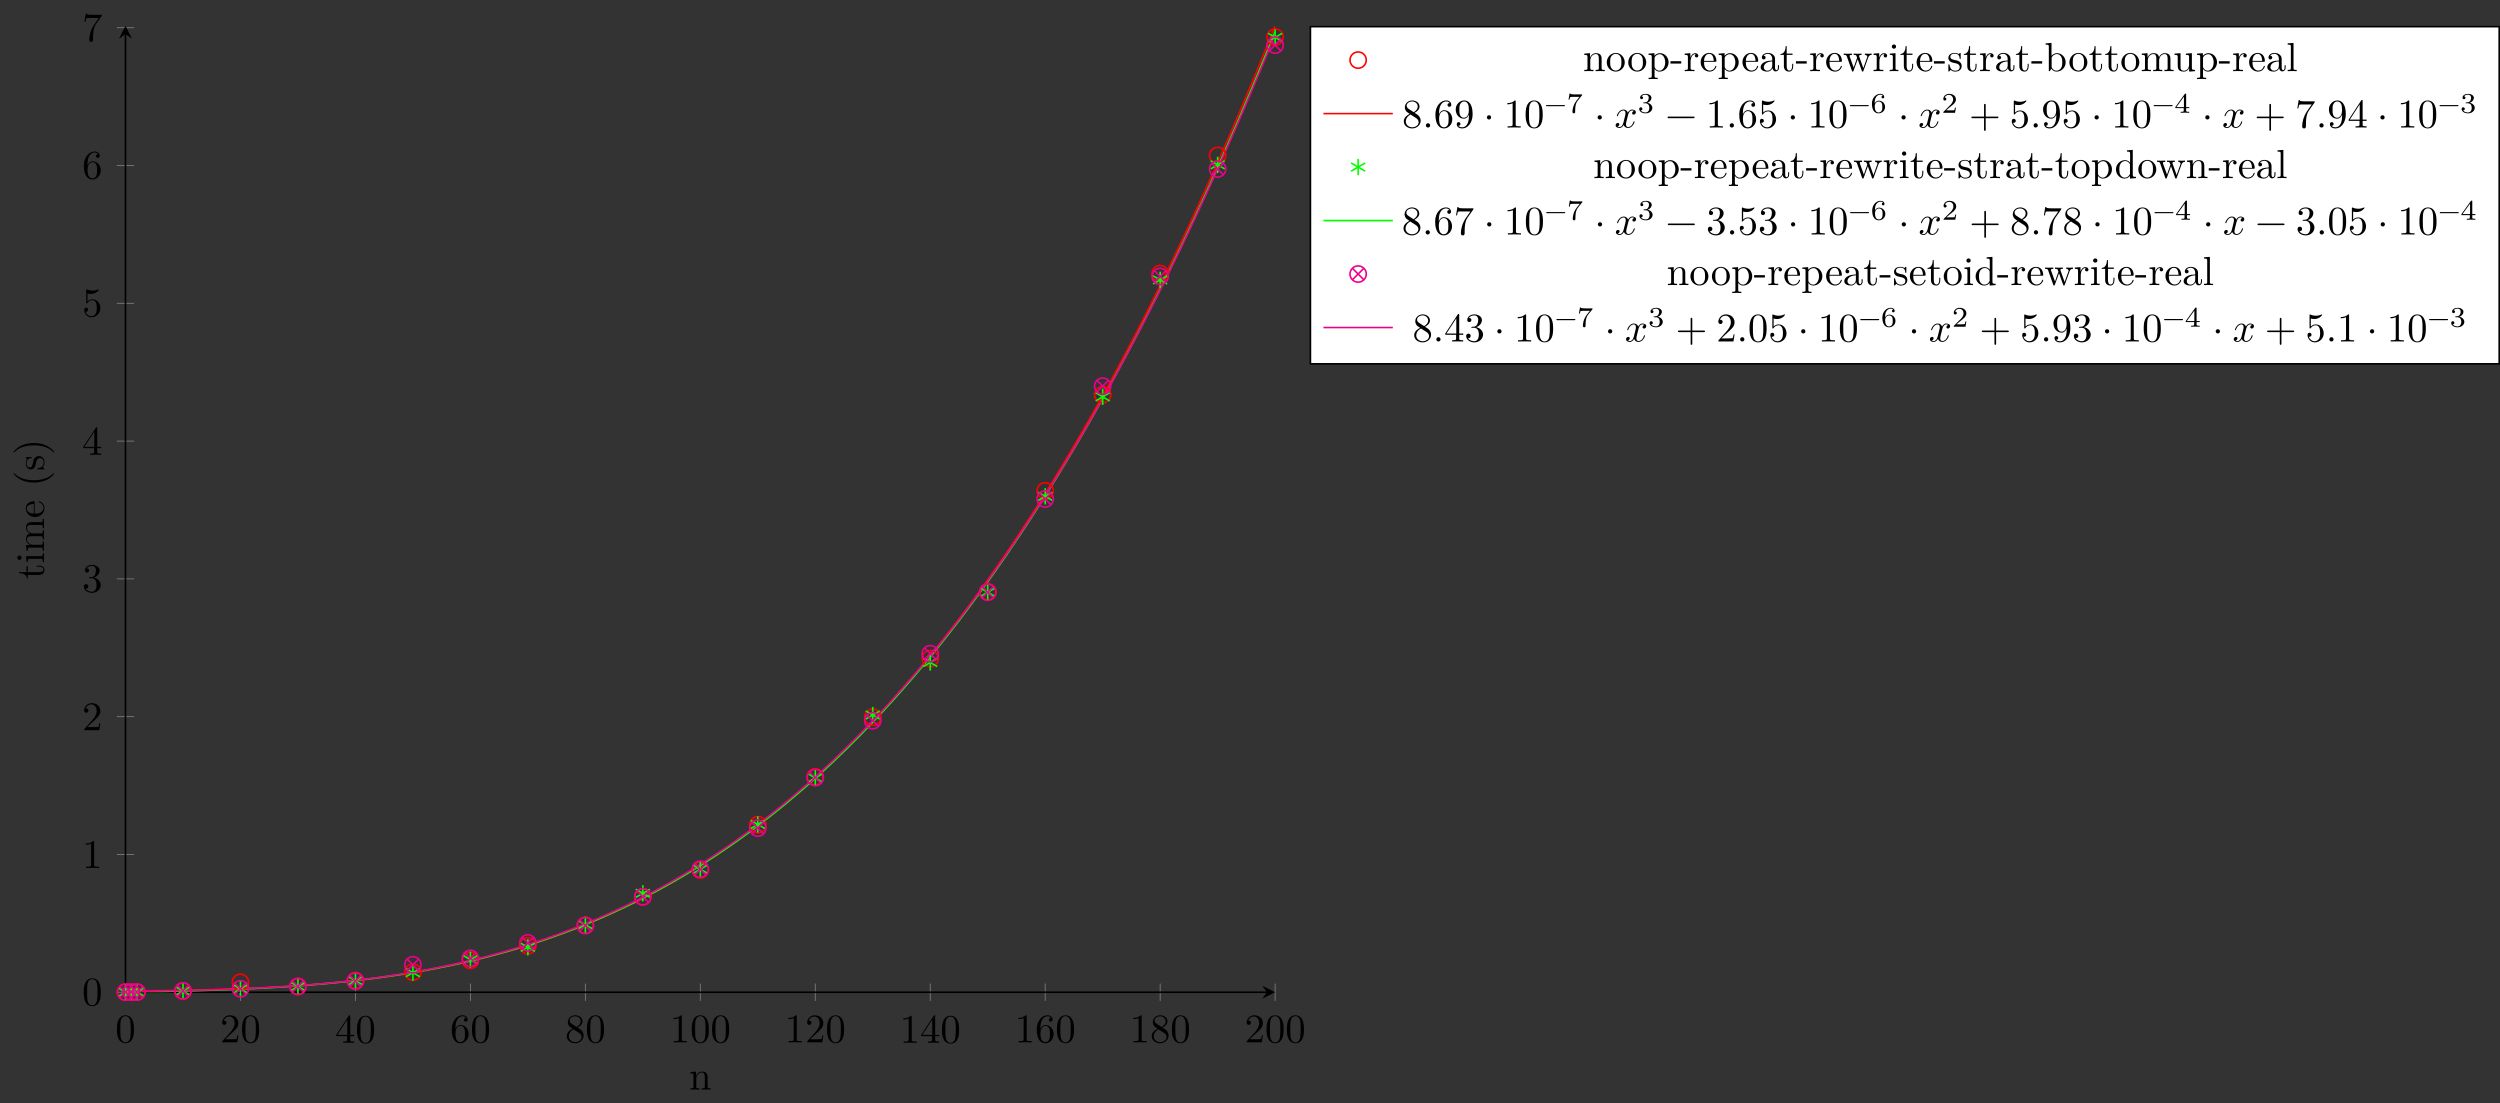 <?xml version="1.0" encoding="UTF-8"?>
<svg xmlns="http://www.w3.org/2000/svg" xmlns:xlink="http://www.w3.org/1999/xlink" width="612.577pt" height="270.303pt" viewBox="0 0 612.577 270.303" version="1.1">
<rect x="0" y="0" width="612.577" height="270.303" fill="#333333" stroke="none"/>
<defs>
<g>
<symbol overflow="visible" id="glyph0-0">
<path style="stroke:none;" d=""/>
</symbol>
<symbol overflow="visible" id="glyph0-1">
<path style="stroke:none;" d="M 4.578 -3.188 C 4.578 -3.984 4.531 -4.781 4.188 -5.516 C 3.734 -6.484 2.906 -6.641 2.5 -6.641 C 1.891 -6.641 1.172 -6.375 0.75 -5.453 C 0.438 -4.766 0.391 -3.984 0.391 -3.188 C 0.391 -2.438 0.422 -1.547 0.844 -0.781 C 1.266 0.016 2 0.219 2.484 0.219 C 3.016 0.219 3.781 0.016 4.219 -0.938 C 4.531 -1.625 4.578 -2.406 4.578 -3.188 Z M 3.766 -3.312 C 3.766 -2.562 3.766 -1.891 3.656 -1.25 C 3.5 -0.297 2.938 0 2.484 0 C 2.094 0 1.5 -0.25 1.328 -1.203 C 1.219 -1.797 1.219 -2.719 1.219 -3.312 C 1.219 -3.953 1.219 -4.609 1.297 -5.141 C 1.484 -6.328 2.234 -6.422 2.484 -6.422 C 2.812 -6.422 3.469 -6.234 3.656 -5.25 C 3.766 -4.688 3.766 -3.938 3.766 -3.312 Z M 3.766 -3.312 "/>
</symbol>
<symbol overflow="visible" id="glyph0-2">
<path style="stroke:none;" d="M 4.469 -1.734 L 4.234 -1.734 C 4.172 -1.438 4.109 -1 4 -0.844 C 3.938 -0.766 3.281 -0.766 3.062 -0.766 L 1.266 -0.766 L 2.328 -1.797 C 3.875 -3.172 4.469 -3.703 4.469 -4.703 C 4.469 -5.844 3.578 -6.641 2.359 -6.641 C 1.234 -6.641 0.5 -5.719 0.5 -4.828 C 0.5 -4.281 1 -4.281 1.031 -4.281 C 1.203 -4.281 1.547 -4.391 1.547 -4.812 C 1.547 -5.062 1.359 -5.328 1.016 -5.328 C 0.938 -5.328 0.922 -5.328 0.891 -5.312 C 1.109 -5.969 1.656 -6.328 2.234 -6.328 C 3.141 -6.328 3.562 -5.516 3.562 -4.703 C 3.562 -3.906 3.078 -3.125 2.516 -2.5 L 0.609 -0.375 C 0.5 -0.266 0.5 -0.234 0.5 0 L 4.203 0 Z M 4.469 -1.734 "/>
</symbol>
<symbol overflow="visible" id="glyph0-3">
<path style="stroke:none;" d="M 4.688 -1.641 L 4.688 -1.953 L 3.703 -1.953 L 3.703 -6.484 C 3.703 -6.688 3.703 -6.75 3.531 -6.75 C 3.453 -6.75 3.422 -6.75 3.344 -6.625 L 0.281 -1.953 L 0.281 -1.641 L 2.938 -1.641 L 2.938 -0.781 C 2.938 -0.422 2.906 -0.312 2.172 -0.312 L 1.969 -0.312 L 1.969 0 C 2.375 -0.031 2.891 -0.031 3.312 -0.031 C 3.734 -0.031 4.25 -0.031 4.672 0 L 4.672 -0.312 L 4.453 -0.312 C 3.719 -0.312 3.703 -0.422 3.703 -0.781 L 3.703 -1.641 Z M 2.984 -1.953 L 0.562 -1.953 L 2.984 -5.672 Z M 2.984 -1.953 "/>
</symbol>
<symbol overflow="visible" id="glyph0-4">
<path style="stroke:none;" d="M 4.562 -2.031 C 4.562 -3.297 3.672 -4.25 2.562 -4.25 C 1.891 -4.25 1.516 -3.75 1.312 -3.266 L 1.312 -3.516 C 1.312 -6.031 2.547 -6.391 3.062 -6.391 C 3.297 -6.391 3.719 -6.328 3.938 -5.984 C 3.781 -5.984 3.391 -5.984 3.391 -5.547 C 3.391 -5.234 3.625 -5.078 3.844 -5.078 C 4 -5.078 4.312 -5.172 4.312 -5.562 C 4.312 -6.156 3.875 -6.641 3.047 -6.641 C 1.766 -6.641 0.422 -5.359 0.422 -3.156 C 0.422 -0.484 1.578 0.219 2.5 0.219 C 3.609 0.219 4.562 -0.719 4.562 -2.031 Z M 3.656 -2.047 C 3.656 -1.562 3.656 -1.062 3.484 -0.703 C 3.188 -0.109 2.734 -0.062 2.5 -0.062 C 1.875 -0.062 1.578 -0.656 1.516 -0.812 C 1.328 -1.281 1.328 -2.078 1.328 -2.25 C 1.328 -3.031 1.656 -4.031 2.547 -4.031 C 2.719 -4.031 3.172 -4.031 3.484 -3.406 C 3.656 -3.047 3.656 -2.531 3.656 -2.047 Z M 3.656 -2.047 "/>
</symbol>
<symbol overflow="visible" id="glyph0-5">
<path style="stroke:none;" d="M 4.562 -1.672 C 4.562 -2.031 4.453 -2.484 4.062 -2.906 C 3.875 -3.109 3.719 -3.203 3.078 -3.609 C 3.797 -3.984 4.281 -4.5 4.281 -5.156 C 4.281 -6.078 3.406 -6.641 2.5 -6.641 C 1.5 -6.641 0.688 -5.906 0.688 -4.969 C 0.688 -4.797 0.703 -4.344 1.125 -3.875 C 1.234 -3.766 1.609 -3.516 1.859 -3.344 C 1.281 -3.047 0.422 -2.5 0.422 -1.5 C 0.422 -0.453 1.438 0.219 2.484 0.219 C 3.609 0.219 4.562 -0.609 4.562 -1.672 Z M 3.844 -5.156 C 3.844 -4.578 3.453 -4.109 2.859 -3.766 L 1.625 -4.562 C 1.172 -4.859 1.125 -5.188 1.125 -5.359 C 1.125 -5.969 1.781 -6.391 2.484 -6.391 C 3.203 -6.391 3.844 -5.875 3.844 -5.156 Z M 4.062 -1.312 C 4.062 -0.578 3.312 -0.062 2.5 -0.062 C 1.641 -0.062 0.922 -0.672 0.922 -1.5 C 0.922 -2.078 1.234 -2.719 2.078 -3.188 L 3.312 -2.406 C 3.594 -2.219 4.062 -1.922 4.062 -1.312 Z M 4.062 -1.312 "/>
</symbol>
<symbol overflow="visible" id="glyph0-6">
<path style="stroke:none;" d="M 4.172 0 L 4.172 -0.312 L 3.859 -0.312 C 2.953 -0.312 2.938 -0.422 2.938 -0.781 L 2.938 -6.375 C 2.938 -6.625 2.938 -6.641 2.703 -6.641 C 2.078 -6 1.203 -6 0.891 -6 L 0.891 -5.688 C 1.094 -5.688 1.672 -5.688 2.188 -5.953 L 2.188 -0.781 C 2.188 -0.422 2.156 -0.312 1.266 -0.312 L 0.953 -0.312 L 0.953 0 C 1.297 -0.031 2.156 -0.031 2.562 -0.031 C 2.953 -0.031 3.828 -0.031 4.172 0 Z M 4.172 0 "/>
</symbol>
<symbol overflow="visible" id="glyph0-7">
<path style="stroke:none;" d="M 4.562 -1.703 C 4.562 -2.516 3.922 -3.297 2.891 -3.516 C 3.703 -3.781 4.281 -4.469 4.281 -5.266 C 4.281 -6.078 3.406 -6.641 2.453 -6.641 C 1.453 -6.641 0.688 -6.047 0.688 -5.281 C 0.688 -4.953 0.906 -4.766 1.203 -4.766 C 1.5 -4.766 1.703 -4.984 1.703 -5.281 C 1.703 -5.766 1.234 -5.766 1.094 -5.766 C 1.391 -6.266 2.047 -6.391 2.406 -6.391 C 2.828 -6.391 3.375 -6.172 3.375 -5.281 C 3.375 -5.156 3.344 -4.578 3.094 -4.141 C 2.797 -3.656 2.453 -3.625 2.203 -3.625 C 2.125 -3.609 1.891 -3.594 1.812 -3.594 C 1.734 -3.578 1.672 -3.562 1.672 -3.469 C 1.672 -3.359 1.734 -3.359 1.906 -3.359 L 2.344 -3.359 C 3.156 -3.359 3.531 -2.688 3.531 -1.703 C 3.531 -0.344 2.844 -0.062 2.406 -0.062 C 1.969 -0.062 1.219 -0.234 0.875 -0.812 C 1.219 -0.766 1.531 -0.984 1.531 -1.359 C 1.531 -1.719 1.266 -1.922 0.984 -1.922 C 0.734 -1.922 0.422 -1.781 0.422 -1.344 C 0.422 -0.438 1.344 0.219 2.438 0.219 C 3.656 0.219 4.562 -0.688 4.562 -1.703 Z M 4.562 -1.703 "/>
</symbol>
<symbol overflow="visible" id="glyph0-8">
<path style="stroke:none;" d="M 4.469 -2 C 4.469 -3.188 3.656 -4.188 2.578 -4.188 C 2.109 -4.188 1.672 -4.031 1.312 -3.672 L 1.312 -5.625 C 1.516 -5.562 1.844 -5.5 2.156 -5.5 C 3.391 -5.5 4.094 -6.406 4.094 -6.531 C 4.094 -6.594 4.062 -6.641 3.984 -6.641 C 3.984 -6.641 3.953 -6.641 3.906 -6.609 C 3.703 -6.516 3.219 -6.312 2.547 -6.312 C 2.156 -6.312 1.688 -6.391 1.219 -6.594 C 1.141 -6.625 1.109 -6.625 1.109 -6.625 C 1 -6.625 1 -6.547 1 -6.391 L 1 -3.438 C 1 -3.266 1 -3.188 1.141 -3.188 C 1.219 -3.188 1.234 -3.203 1.281 -3.266 C 1.391 -3.422 1.75 -3.969 2.562 -3.969 C 3.078 -3.969 3.328 -3.516 3.406 -3.328 C 3.562 -2.953 3.594 -2.578 3.594 -2.078 C 3.594 -1.719 3.594 -1.125 3.344 -0.703 C 3.109 -0.312 2.734 -0.062 2.281 -0.062 C 1.562 -0.062 0.984 -0.594 0.812 -1.172 C 0.844 -1.172 0.875 -1.156 0.984 -1.156 C 1.312 -1.156 1.484 -1.406 1.484 -1.641 C 1.484 -1.891 1.312 -2.141 0.984 -2.141 C 0.844 -2.141 0.5 -2.062 0.5 -1.609 C 0.5 -0.75 1.188 0.219 2.297 0.219 C 3.453 0.219 4.469 -0.734 4.469 -2 Z M 4.469 -2 "/>
</symbol>
<symbol overflow="visible" id="glyph0-9">
<path style="stroke:none;" d="M 4.828 -6.422 L 2.406 -6.422 C 1.203 -6.422 1.172 -6.547 1.141 -6.734 L 0.891 -6.734 L 0.562 -4.688 L 0.812 -4.688 C 0.844 -4.844 0.922 -5.469 1.062 -5.594 C 1.125 -5.656 1.906 -5.656 2.031 -5.656 L 4.094 -5.656 L 2.984 -4.078 C 2.078 -2.734 1.75 -1.344 1.75 -0.328 C 1.75 -0.234 1.75 0.219 2.219 0.219 C 2.672 0.219 2.672 -0.234 2.672 -0.328 L 2.672 -0.844 C 2.672 -1.391 2.703 -1.938 2.781 -2.469 C 2.828 -2.703 2.953 -3.562 3.406 -4.172 L 4.75 -6.078 C 4.828 -6.188 4.828 -6.203 4.828 -6.422 Z M 4.828 -6.422 "/>
</symbol>
<symbol overflow="visible" id="glyph0-10">
<path style="stroke:none;" d="M 1.906 -0.531 C 1.906 -0.812 1.672 -1.062 1.391 -1.062 C 1.094 -1.062 0.859 -0.812 0.859 -0.531 C 0.859 -0.234 1.094 0 1.391 0 C 1.672 0 1.906 -0.234 1.906 -0.531 Z M 1.906 -0.531 "/>
</symbol>
<symbol overflow="visible" id="glyph0-11">
<path style="stroke:none;" d="M 4.562 -3.281 C 4.562 -5.969 3.406 -6.641 2.516 -6.641 C 1.969 -6.641 1.484 -6.453 1.062 -6.016 C 0.641 -5.562 0.422 -5.141 0.422 -4.391 C 0.422 -3.156 1.297 -2.172 2.406 -2.172 C 3.016 -2.172 3.422 -2.594 3.656 -3.172 L 3.656 -2.844 C 3.656 -0.516 2.625 -0.062 2.047 -0.062 C 1.875 -0.062 1.328 -0.078 1.062 -0.422 C 1.5 -0.422 1.578 -0.703 1.578 -0.875 C 1.578 -1.188 1.344 -1.328 1.125 -1.328 C 0.969 -1.328 0.672 -1.25 0.672 -0.859 C 0.672 -0.188 1.203 0.219 2.047 0.219 C 3.344 0.219 4.562 -1.141 4.562 -3.281 Z M 3.641 -4.203 C 3.641 -3.375 3.297 -2.406 2.422 -2.406 C 2.266 -2.406 1.797 -2.406 1.5 -3.031 C 1.312 -3.406 1.312 -3.891 1.312 -4.391 C 1.312 -4.922 1.312 -5.391 1.531 -5.766 C 1.797 -6.266 2.172 -6.391 2.516 -6.391 C 2.984 -6.391 3.312 -6.047 3.484 -5.609 C 3.594 -5.281 3.641 -4.656 3.641 -4.203 Z M 3.641 -4.203 "/>
</symbol>
<symbol overflow="visible" id="glyph0-12">
<path style="stroke:none;" d="M 1.906 -2.5 C 1.906 -2.781 1.672 -3.016 1.391 -3.016 C 1.094 -3.016 0.859 -2.781 0.859 -2.5 C 0.859 -2.203 1.094 -1.969 1.391 -1.969 C 1.672 -1.969 1.906 -2.203 1.906 -2.5 Z M 1.906 -2.5 "/>
</symbol>
<symbol overflow="visible" id="glyph0-13">
<path style="stroke:none;" d="M 5.25 -3.75 C 5.25 -4.266 4.672 -4.406 4.328 -4.406 C 3.75 -4.406 3.406 -3.875 3.281 -3.656 C 3.031 -4.312 2.5 -4.406 2.203 -4.406 C 1.172 -4.406 0.594 -3.125 0.594 -2.875 C 0.594 -2.766 0.719 -2.766 0.719 -2.766 C 0.797 -2.766 0.828 -2.797 0.844 -2.875 C 1.188 -3.938 1.844 -4.188 2.188 -4.188 C 2.375 -4.188 2.719 -4.094 2.719 -3.516 C 2.719 -3.203 2.547 -2.547 2.188 -1.141 C 2.031 -0.531 1.672 -0.109 1.234 -0.109 C 1.172 -0.109 0.953 -0.109 0.734 -0.234 C 0.984 -0.297 1.203 -0.5 1.203 -0.781 C 1.203 -1.047 0.984 -1.125 0.844 -1.125 C 0.531 -1.125 0.297 -0.875 0.297 -0.547 C 0.297 -0.094 0.781 0.109 1.219 0.109 C 1.891 0.109 2.25 -0.594 2.266 -0.641 C 2.391 -0.281 2.75 0.109 3.344 0.109 C 4.375 0.109 4.938 -1.172 4.938 -1.422 C 4.938 -1.531 4.859 -1.531 4.828 -1.531 C 4.734 -1.531 4.719 -1.484 4.688 -1.422 C 4.359 -0.344 3.688 -0.109 3.375 -0.109 C 2.984 -0.109 2.828 -0.422 2.828 -0.766 C 2.828 -0.984 2.875 -1.203 2.984 -1.641 L 3.328 -3.016 C 3.391 -3.266 3.625 -4.188 4.312 -4.188 C 4.359 -4.188 4.609 -4.188 4.812 -4.062 C 4.531 -4 4.344 -3.766 4.344 -3.516 C 4.344 -3.359 4.453 -3.172 4.719 -3.172 C 4.938 -3.172 5.25 -3.344 5.25 -3.75 Z M 5.25 -3.75 "/>
</symbol>
<symbol overflow="visible" id="glyph0-14">
<path style="stroke:none;" d="M 7.203 -2.5 C 7.203 -2.609 7.109 -2.688 7 -2.688 L 0.75 -2.688 C 0.641 -2.688 0.562 -2.609 0.562 -2.5 C 0.562 -2.375 0.641 -2.297 0.75 -2.297 L 7 -2.297 C 7.109 -2.297 7.203 -2.375 7.203 -2.5 Z M 7.203 -2.5 "/>
</symbol>
<symbol overflow="visible" id="glyph0-15">
<path style="stroke:none;" d="M 7.203 -2.5 C 7.203 -2.609 7.109 -2.688 7 -2.688 L 4.078 -2.688 L 4.078 -5.609 C 4.078 -5.719 3.984 -5.812 3.875 -5.812 C 3.766 -5.812 3.672 -5.719 3.672 -5.609 L 3.672 -2.688 L 0.75 -2.688 C 0.641 -2.688 0.562 -2.609 0.562 -2.5 C 0.562 -2.375 0.641 -2.297 0.75 -2.297 L 3.672 -2.297 L 3.672 0.625 C 3.672 0.734 3.766 0.828 3.875 0.828 C 3.984 0.828 4.078 0.734 4.078 0.625 L 4.078 -2.297 L 7 -2.297 C 7.109 -2.297 7.203 -2.375 7.203 -2.5 Z M 7.203 -2.5 "/>
</symbol>
<symbol overflow="visible" id="glyph1-0">
<path style="stroke:none;" d=""/>
</symbol>
<symbol overflow="visible" id="glyph1-1">
<path style="stroke:none;" d="M 5.328 0 L 5.328 -0.312 C 4.812 -0.312 4.562 -0.312 4.562 -0.609 L 4.562 -2.516 C 4.562 -3.375 4.562 -3.672 4.25 -4.031 C 4.109 -4.203 3.781 -4.406 3.203 -4.406 C 2.469 -4.406 2 -3.984 1.719 -3.359 L 1.719 -4.406 L 0.312 -4.297 L 0.312 -3.984 C 1.016 -3.984 1.094 -3.922 1.094 -3.422 L 1.094 -0.75 C 1.094 -0.312 0.984 -0.312 0.312 -0.312 L 0.312 0 L 1.453 -0.031 L 2.562 0 L 2.562 -0.312 C 1.891 -0.312 1.781 -0.312 1.781 -0.75 L 1.781 -2.594 C 1.781 -3.625 2.5 -4.188 3.125 -4.188 C 3.766 -4.188 3.875 -3.656 3.875 -3.078 L 3.875 -0.75 C 3.875 -0.312 3.766 -0.312 3.094 -0.312 L 3.094 0 L 4.219 -0.031 Z M 5.328 0 "/>
</symbol>
<symbol overflow="visible" id="glyph1-2">
<path style="stroke:none;" d="M 4.688 -2.141 C 4.688 -3.406 3.703 -4.469 2.5 -4.469 C 1.25 -4.469 0.281 -3.375 0.281 -2.141 C 0.281 -0.844 1.312 0.109 2.484 0.109 C 3.688 0.109 4.688 -0.875 4.688 -2.141 Z M 3.875 -2.219 C 3.875 -1.859 3.875 -1.312 3.656 -0.875 C 3.422 -0.422 2.984 -0.141 2.5 -0.141 C 2.062 -0.141 1.625 -0.344 1.359 -0.812 C 1.109 -1.25 1.109 -1.859 1.109 -2.219 C 1.109 -2.609 1.109 -3.141 1.344 -3.578 C 1.609 -4.031 2.078 -4.25 2.484 -4.25 C 2.922 -4.25 3.344 -4.031 3.609 -3.594 C 3.875 -3.172 3.875 -2.594 3.875 -2.219 Z M 3.875 -2.219 "/>
</symbol>
<symbol overflow="visible" id="glyph1-3">
<path style="stroke:none;" d="M 5.188 -2.156 C 5.188 -3.422 4.234 -4.406 3.109 -4.406 C 2.328 -4.406 1.906 -3.969 1.719 -3.75 L 1.719 -4.406 L 0.281 -4.297 L 0.281 -3.984 C 0.984 -3.984 1.062 -3.922 1.062 -3.484 L 1.062 1.172 C 1.062 1.625 0.953 1.625 0.281 1.625 L 0.281 1.938 L 1.391 1.906 L 2.516 1.938 L 2.516 1.625 C 1.859 1.625 1.75 1.625 1.75 1.172 L 1.75 -0.594 C 1.797 -0.422 2.219 0.109 2.969 0.109 C 4.156 0.109 5.188 -0.875 5.188 -2.156 Z M 4.359 -2.156 C 4.359 -0.953 3.672 -0.109 2.938 -0.109 C 2.531 -0.109 2.156 -0.312 1.891 -0.719 C 1.75 -0.922 1.75 -0.938 1.75 -1.141 L 1.75 -3.359 C 2.031 -3.875 2.516 -4.156 3.031 -4.156 C 3.766 -4.156 4.359 -3.281 4.359 -2.156 Z M 4.359 -2.156 "/>
</symbol>
<symbol overflow="visible" id="glyph1-4">
<path style="stroke:none;" d="M 2.75 -1.859 L 2.75 -2.438 L 0.109 -2.438 L 0.109 -1.859 Z M 2.75 -1.859 "/>
</symbol>
<symbol overflow="visible" id="glyph1-5">
<path style="stroke:none;" d="M 3.625 -3.797 C 3.625 -4.109 3.312 -4.406 2.891 -4.406 C 2.156 -4.406 1.797 -3.734 1.672 -3.312 L 1.672 -4.406 L 0.281 -4.297 L 0.281 -3.984 C 0.984 -3.984 1.062 -3.922 1.062 -3.422 L 1.062 -0.75 C 1.062 -0.312 0.953 -0.312 0.281 -0.312 L 0.281 0 L 1.422 -0.031 C 1.812 -0.031 2.281 -0.031 2.688 0 L 2.688 -0.312 L 2.469 -0.312 C 1.734 -0.312 1.719 -0.422 1.719 -0.781 L 1.719 -2.312 C 1.719 -3.297 2.141 -4.188 2.891 -4.188 C 2.953 -4.188 2.984 -4.188 3 -4.172 C 2.969 -4.172 2.766 -4.047 2.766 -3.781 C 2.766 -3.516 2.984 -3.359 3.203 -3.359 C 3.375 -3.359 3.625 -3.484 3.625 -3.797 Z M 3.625 -3.797 "/>
</symbol>
<symbol overflow="visible" id="glyph1-6">
<path style="stroke:none;" d="M 4.141 -1.188 C 4.141 -1.281 4.062 -1.312 4 -1.312 C 3.922 -1.312 3.891 -1.25 3.875 -1.172 C 3.531 -0.141 2.625 -0.141 2.531 -0.141 C 2.031 -0.141 1.641 -0.438 1.406 -0.812 C 1.109 -1.281 1.109 -1.938 1.109 -2.297 L 3.891 -2.297 C 4.109 -2.297 4.141 -2.297 4.141 -2.516 C 4.141 -3.5 3.594 -4.469 2.359 -4.469 C 1.203 -4.469 0.281 -3.438 0.281 -2.188 C 0.281 -0.859 1.328 0.109 2.469 0.109 C 3.688 0.109 4.141 -1 4.141 -1.188 Z M 3.484 -2.516 L 1.109 -2.516 C 1.172 -4 2.016 -4.25 2.359 -4.25 C 3.375 -4.25 3.484 -2.906 3.484 -2.516 Z M 3.484 -2.516 "/>
</symbol>
<symbol overflow="visible" id="glyph1-7">
<path style="stroke:none;" d="M 4.812 -0.891 L 4.812 -1.453 L 4.562 -1.453 L 4.562 -0.891 C 4.562 -0.312 4.312 -0.25 4.203 -0.25 C 3.875 -0.25 3.844 -0.703 3.844 -0.75 L 3.844 -2.734 C 3.844 -3.156 3.844 -3.547 3.484 -3.922 C 3.094 -4.312 2.594 -4.469 2.109 -4.469 C 1.297 -4.469 0.609 -4 0.609 -3.344 C 0.609 -3.047 0.812 -2.875 1.062 -2.875 C 1.344 -2.875 1.531 -3.078 1.531 -3.328 C 1.531 -3.453 1.469 -3.781 1.016 -3.781 C 1.281 -4.141 1.781 -4.25 2.094 -4.25 C 2.578 -4.25 3.156 -3.859 3.156 -2.969 L 3.156 -2.609 C 2.641 -2.578 1.938 -2.547 1.312 -2.25 C 0.562 -1.906 0.312 -1.391 0.312 -0.953 C 0.312 -0.141 1.281 0.109 1.906 0.109 C 2.578 0.109 3.031 -0.297 3.219 -0.75 C 3.266 -0.359 3.531 0.062 4 0.062 C 4.203 0.062 4.812 -0.078 4.812 -0.891 Z M 3.156 -1.391 C 3.156 -0.453 2.438 -0.109 1.984 -0.109 C 1.5 -0.109 1.094 -0.453 1.094 -0.953 C 1.094 -1.5 1.5 -2.328 3.156 -2.391 Z M 3.156 -1.391 "/>
</symbol>
<symbol overflow="visible" id="glyph1-8">
<path style="stroke:none;" d="M 3.312 -1.234 L 3.312 -1.797 L 3.062 -1.797 L 3.062 -1.25 C 3.062 -0.516 2.766 -0.141 2.391 -0.141 C 1.719 -0.141 1.719 -1.047 1.719 -1.219 L 1.719 -3.984 L 3.156 -3.984 L 3.156 -4.297 L 1.719 -4.297 L 1.719 -6.125 L 1.469 -6.125 C 1.469 -5.312 1.172 -4.25 0.188 -4.203 L 0.188 -3.984 L 1.031 -3.984 L 1.031 -1.234 C 1.031 -0.016 1.969 0.109 2.328 0.109 C 3.031 0.109 3.312 -0.594 3.312 -1.234 Z M 3.312 -1.234 "/>
</symbol>
<symbol overflow="visible" id="glyph1-9">
<path style="stroke:none;" d="M 7.016 -3.984 L 7.016 -4.297 C 6.781 -4.281 6.5 -4.266 6.281 -4.266 L 5.359 -4.297 L 5.359 -3.984 C 5.719 -3.984 5.938 -3.797 5.938 -3.516 C 5.938 -3.453 5.938 -3.422 5.875 -3.297 L 4.969 -0.75 L 3.984 -3.531 C 3.953 -3.656 3.938 -3.672 3.938 -3.719 C 3.938 -3.984 4.328 -3.984 4.531 -3.984 L 4.531 -4.297 L 3.484 -4.266 C 3.188 -4.266 2.906 -4.281 2.609 -4.297 L 2.609 -3.984 C 2.969 -3.984 3.125 -3.969 3.234 -3.844 C 3.281 -3.781 3.391 -3.484 3.453 -3.297 L 2.609 -0.875 L 1.656 -3.531 C 1.609 -3.656 1.609 -3.672 1.609 -3.719 C 1.609 -3.984 2 -3.984 2.188 -3.984 L 2.188 -4.297 L 1.109 -4.266 L 0.172 -4.297 L 0.172 -3.984 C 0.672 -3.984 0.797 -3.953 0.922 -3.641 L 2.172 -0.109 C 2.219 0.031 2.25 0.109 2.375 0.109 C 2.516 0.109 2.531 0.047 2.578 -0.094 L 3.594 -2.906 L 4.609 -0.078 C 4.641 0.031 4.672 0.109 4.812 0.109 C 4.938 0.109 4.969 0.016 5 -0.078 L 6.172 -3.344 C 6.344 -3.844 6.656 -3.984 7.016 -3.984 Z M 7.016 -3.984 "/>
</symbol>
<symbol overflow="visible" id="glyph1-10">
<path style="stroke:none;" d="M 2.469 0 L 2.469 -0.312 C 1.797 -0.312 1.766 -0.359 1.766 -0.75 L 1.766 -4.406 L 0.375 -4.297 L 0.375 -3.984 C 1.016 -3.984 1.109 -3.922 1.109 -3.438 L 1.109 -0.75 C 1.109 -0.312 1 -0.312 0.328 -0.312 L 0.328 0 L 1.422 -0.031 C 1.781 -0.031 2.125 -0.016 2.469 0 Z M 1.906 -6.016 C 1.906 -6.297 1.688 -6.547 1.391 -6.547 C 1.047 -6.547 0.844 -6.266 0.844 -6.016 C 0.844 -5.75 1.078 -5.5 1.375 -5.5 C 1.719 -5.5 1.906 -5.766 1.906 -6.016 Z M 1.906 -6.016 "/>
</symbol>
<symbol overflow="visible" id="glyph1-11">
<path style="stroke:none;" d="M 3.594 -1.281 C 3.594 -1.797 3.297 -2.109 3.172 -2.219 C 2.844 -2.547 2.453 -2.625 2.031 -2.703 C 1.469 -2.812 0.812 -2.938 0.812 -3.516 C 0.812 -3.875 1.062 -4.281 1.922 -4.281 C 3.016 -4.281 3.078 -3.375 3.094 -3.078 C 3.094 -2.984 3.203 -2.984 3.203 -2.984 C 3.344 -2.984 3.344 -3.031 3.344 -3.219 L 3.344 -4.234 C 3.344 -4.391 3.344 -4.469 3.234 -4.469 C 3.188 -4.469 3.156 -4.469 3.031 -4.344 C 3 -4.312 2.906 -4.219 2.859 -4.188 C 2.484 -4.469 2.078 -4.469 1.922 -4.469 C 0.703 -4.469 0.328 -3.797 0.328 -3.234 C 0.328 -2.891 0.484 -2.609 0.75 -2.391 C 1.078 -2.141 1.359 -2.078 2.078 -1.938 C 2.297 -1.891 3.109 -1.734 3.109 -1.016 C 3.109 -0.516 2.766 -0.109 1.984 -0.109 C 1.141 -0.109 0.781 -0.672 0.594 -1.531 C 0.562 -1.656 0.562 -1.688 0.453 -1.688 C 0.328 -1.688 0.328 -1.625 0.328 -1.453 L 0.328 -0.125 C 0.328 0.047 0.328 0.109 0.438 0.109 C 0.484 0.109 0.5 0.094 0.688 -0.094 C 0.703 -0.109 0.703 -0.125 0.891 -0.312 C 1.328 0.094 1.781 0.109 1.984 0.109 C 3.125 0.109 3.594 -0.562 3.594 -1.281 Z M 3.594 -1.281 "/>
</symbol>
<symbol overflow="visible" id="glyph1-12">
<path style="stroke:none;" d="M 5.188 -2.156 C 5.188 -3.422 4.219 -4.406 3.078 -4.406 C 2.297 -4.406 1.875 -3.938 1.719 -3.766 L 1.719 -6.922 L 0.281 -6.812 L 0.281 -6.5 C 0.984 -6.5 1.062 -6.438 1.062 -5.938 L 1.062 0 L 1.312 0 L 1.672 -0.625 C 1.812 -0.391 2.234 0.109 2.969 0.109 C 4.156 0.109 5.188 -0.875 5.188 -2.156 Z M 4.359 -2.156 C 4.359 -1.797 4.344 -1.203 4.062 -0.75 C 3.844 -0.438 3.469 -0.109 2.938 -0.109 C 2.484 -0.109 2.125 -0.344 1.891 -0.719 C 1.75 -0.922 1.75 -0.953 1.75 -1.141 L 1.75 -3.188 C 1.75 -3.375 1.75 -3.391 1.859 -3.547 C 2.25 -4.109 2.797 -4.188 3.031 -4.188 C 3.484 -4.188 3.844 -3.922 4.078 -3.547 C 4.344 -3.141 4.359 -2.578 4.359 -2.156 Z M 4.359 -2.156 "/>
</symbol>
<symbol overflow="visible" id="glyph1-13">
<path style="stroke:none;" d="M 8.109 0 L 8.109 -0.312 C 7.594 -0.312 7.344 -0.312 7.328 -0.609 L 7.328 -2.516 C 7.328 -3.375 7.328 -3.672 7.016 -4.031 C 6.875 -4.203 6.547 -4.406 5.969 -4.406 C 5.141 -4.406 4.688 -3.812 4.531 -3.422 C 4.391 -4.297 3.656 -4.406 3.203 -4.406 C 2.469 -4.406 2 -3.984 1.719 -3.359 L 1.719 -4.406 L 0.312 -4.297 L 0.312 -3.984 C 1.016 -3.984 1.094 -3.922 1.094 -3.422 L 1.094 -0.75 C 1.094 -0.312 0.984 -0.312 0.312 -0.312 L 0.312 0 L 1.453 -0.031 L 2.562 0 L 2.562 -0.312 C 1.891 -0.312 1.781 -0.312 1.781 -0.75 L 1.781 -2.594 C 1.781 -3.625 2.5 -4.188 3.125 -4.188 C 3.766 -4.188 3.875 -3.656 3.875 -3.078 L 3.875 -0.75 C 3.875 -0.312 3.766 -0.312 3.094 -0.312 L 3.094 0 L 4.219 -0.031 L 5.328 0 L 5.328 -0.312 C 4.672 -0.312 4.562 -0.312 4.562 -0.75 L 4.562 -2.594 C 4.562 -3.625 5.266 -4.188 5.906 -4.188 C 6.531 -4.188 6.641 -3.656 6.641 -3.078 L 6.641 -0.75 C 6.641 -0.312 6.531 -0.312 5.859 -0.312 L 5.859 0 L 6.984 -0.031 Z M 8.109 0 "/>
</symbol>
<symbol overflow="visible" id="glyph1-14">
<path style="stroke:none;" d="M 5.328 0 L 5.328 -0.312 C 4.641 -0.312 4.562 -0.375 4.562 -0.875 L 4.562 -4.406 L 3.094 -4.297 L 3.094 -3.984 C 3.781 -3.984 3.875 -3.922 3.875 -3.422 L 3.875 -1.656 C 3.875 -0.781 3.391 -0.109 2.656 -0.109 C 1.828 -0.109 1.781 -0.578 1.781 -1.094 L 1.781 -4.406 L 0.312 -4.297 L 0.312 -3.984 C 1.094 -3.984 1.094 -3.953 1.094 -3.078 L 1.094 -1.578 C 1.094 -0.797 1.094 0.109 2.609 0.109 C 3.172 0.109 3.609 -0.172 3.891 -0.781 L 3.891 0.109 Z M 5.328 0 "/>
</symbol>
<symbol overflow="visible" id="glyph1-15">
<path style="stroke:none;" d="M 2.547 0 L 2.547 -0.312 C 1.875 -0.312 1.766 -0.312 1.766 -0.75 L 1.766 -6.922 L 0.328 -6.812 L 0.328 -6.5 C 1.031 -6.5 1.109 -6.438 1.109 -5.938 L 1.109 -0.75 C 1.109 -0.312 1 -0.312 0.328 -0.312 L 0.328 0 L 1.438 -0.031 Z M 2.547 0 "/>
</symbol>
<symbol overflow="visible" id="glyph1-16">
<path style="stroke:none;" d="M 5.25 0 L 5.25 -0.312 C 4.562 -0.312 4.469 -0.375 4.469 -0.875 L 4.469 -6.922 L 3.047 -6.812 L 3.047 -6.5 C 3.734 -6.5 3.812 -6.438 3.812 -5.938 L 3.812 -3.781 C 3.531 -4.141 3.094 -4.406 2.562 -4.406 C 1.391 -4.406 0.344 -3.422 0.344 -2.141 C 0.344 -0.875 1.312 0.109 2.453 0.109 C 3.094 0.109 3.531 -0.234 3.781 -0.547 L 3.781 0.109 Z M 3.781 -1.172 C 3.781 -1 3.781 -0.984 3.672 -0.812 C 3.375 -0.328 2.938 -0.109 2.5 -0.109 C 2.047 -0.109 1.688 -0.375 1.453 -0.75 C 1.203 -1.156 1.172 -1.719 1.172 -2.141 C 1.172 -2.5 1.188 -3.094 1.469 -3.547 C 1.688 -3.859 2.062 -4.188 2.609 -4.188 C 2.953 -4.188 3.375 -4.031 3.672 -3.594 C 3.781 -3.422 3.781 -3.406 3.781 -3.219 Z M 3.781 -1.172 "/>
</symbol>
<symbol overflow="visible" id="glyph2-0">
<path style="stroke:none;" d=""/>
</symbol>
<symbol overflow="visible" id="glyph2-1">
<path style="stroke:none;" d="M -1.234 -3.312 L -1.797 -3.312 L -1.797 -3.062 L -1.25 -3.062 C -0.516 -3.062 -0.141 -2.766 -0.141 -2.391 C -0.141 -1.719 -1.047 -1.719 -1.219 -1.719 L -3.984 -1.719 L -3.984 -3.156 L -4.297 -3.156 L -4.297 -1.719 L -6.125 -1.719 L -6.125 -1.469 C -5.312 -1.469 -4.25 -1.172 -4.203 -0.188 L -3.984 -0.188 L -3.984 -1.031 L -1.234 -1.031 C -0.016 -1.031 0.109 -1.969 0.109 -2.328 C 0.109 -3.031 -0.594 -3.312 -1.234 -3.312 Z M -1.234 -3.312 "/>
</symbol>
<symbol overflow="visible" id="glyph2-2">
<path style="stroke:none;" d="M 0 -2.469 L -0.312 -2.469 C -0.312 -1.797 -0.359 -1.766 -0.75 -1.766 L -4.406 -1.766 L -4.297 -0.375 L -3.984 -0.375 C -3.984 -1.016 -3.922 -1.109 -3.438 -1.109 L -0.75 -1.109 C -0.312 -1.109 -0.312 -1 -0.312 -0.328 L 0 -0.328 L -0.031 -1.422 C -0.031 -1.781 -0.016 -2.125 0 -2.469 Z M -6.016 -1.906 C -6.297 -1.906 -6.547 -1.688 -6.547 -1.391 C -6.547 -1.047 -6.266 -0.844 -6.016 -0.844 C -5.75 -0.844 -5.5 -1.078 -5.5 -1.375 C -5.5 -1.719 -5.766 -1.906 -6.016 -1.906 Z M -6.016 -1.906 "/>
</symbol>
<symbol overflow="visible" id="glyph2-3">
<path style="stroke:none;" d="M 0 -8.109 L -0.312 -8.109 C -0.312 -7.594 -0.312 -7.344 -0.609 -7.328 L -2.516 -7.328 C -3.375 -7.328 -3.672 -7.328 -4.031 -7.016 C -4.203 -6.875 -4.406 -6.547 -4.406 -5.969 C -4.406 -5.141 -3.812 -4.688 -3.422 -4.531 C -4.297 -4.391 -4.406 -3.656 -4.406 -3.203 C -4.406 -2.469 -3.984 -2 -3.359 -1.719 L -4.406 -1.719 L -4.297 -0.312 L -3.984 -0.312 C -3.984 -1.016 -3.922 -1.094 -3.422 -1.094 L -0.75 -1.094 C -0.312 -1.094 -0.312 -0.984 -0.312 -0.312 L 0 -0.312 L -0.031 -1.453 L 0 -2.562 L -0.312 -2.562 C -0.312 -1.891 -0.312 -1.781 -0.75 -1.781 L -2.594 -1.781 C -3.625 -1.781 -4.188 -2.5 -4.188 -3.125 C -4.188 -3.766 -3.656 -3.875 -3.078 -3.875 L -0.75 -3.875 C -0.312 -3.875 -0.312 -3.766 -0.312 -3.094 L 0 -3.094 L -0.031 -4.219 L 0 -5.328 L -0.312 -5.328 C -0.312 -4.672 -0.312 -4.562 -0.75 -4.562 L -2.594 -4.562 C -3.625 -4.562 -4.188 -5.266 -4.188 -5.906 C -4.188 -6.531 -3.656 -6.641 -3.078 -6.641 L -0.75 -6.641 C -0.312 -6.641 -0.312 -6.531 -0.312 -5.859 L 0 -5.859 L -0.031 -6.984 Z M 0 -8.109 "/>
</symbol>
<symbol overflow="visible" id="glyph2-4">
<path style="stroke:none;" d="M -1.188 -4.141 C -1.281 -4.141 -1.312 -4.062 -1.312 -4 C -1.312 -3.922 -1.25 -3.891 -1.172 -3.875 C -0.141 -3.531 -0.141 -2.625 -0.141 -2.531 C -0.141 -2.031 -0.438 -1.641 -0.812 -1.406 C -1.281 -1.109 -1.938 -1.109 -2.297 -1.109 L -2.297 -3.891 C -2.297 -4.109 -2.297 -4.141 -2.516 -4.141 C -3.5 -4.141 -4.469 -3.594 -4.469 -2.359 C -4.469 -1.203 -3.438 -0.281 -2.188 -0.281 C -0.859 -0.281 0.109 -1.328 0.109 -2.469 C 0.109 -3.688 -1 -4.141 -1.188 -4.141 Z M -2.516 -3.484 L -2.516 -1.109 C -4 -1.172 -4.25 -2.016 -4.25 -2.359 C -4.25 -3.375 -2.906 -3.484 -2.516 -3.484 Z M -2.516 -3.484 "/>
</symbol>
<symbol overflow="visible" id="glyph2-5">
<path style="stroke:none;" d="M 2.391 -3.297 C 2.359 -3.297 2.344 -3.297 2.172 -3.125 C 0.922 -1.891 -0.969 -1.562 -2.5 -1.562 C -4.234 -1.562 -5.969 -1.938 -7.203 -3.172 C -7.328 -3.297 -7.344 -3.297 -7.375 -3.297 C -7.453 -3.297 -7.484 -3.266 -7.484 -3.203 C -7.484 -3.094 -6.797 -2.203 -5.531 -1.609 C -4.438 -1.109 -3.328 -0.984 -2.5 -0.984 C -1.719 -0.984 -0.516 -1.094 0.625 -1.641 C 1.844 -2.25 2.5 -3.094 2.5 -3.203 C 2.5 -3.266 2.469 -3.297 2.391 -3.297 Z M 2.391 -3.297 "/>
</symbol>
<symbol overflow="visible" id="glyph2-6">
<path style="stroke:none;" d="M -1.281 -3.594 C -1.797 -3.594 -2.109 -3.297 -2.219 -3.172 C -2.547 -2.844 -2.625 -2.453 -2.703 -2.031 C -2.812 -1.469 -2.938 -0.812 -3.516 -0.812 C -3.875 -0.812 -4.281 -1.062 -4.281 -1.922 C -4.281 -3.016 -3.375 -3.078 -3.078 -3.094 C -2.984 -3.094 -2.984 -3.203 -2.984 -3.203 C -2.984 -3.344 -3.031 -3.344 -3.219 -3.344 L -4.234 -3.344 C -4.391 -3.344 -4.469 -3.344 -4.469 -3.234 C -4.469 -3.188 -4.469 -3.156 -4.344 -3.031 C -4.312 -3 -4.219 -2.906 -4.188 -2.859 C -4.469 -2.484 -4.469 -2.078 -4.469 -1.922 C -4.469 -0.703 -3.797 -0.328 -3.234 -0.328 C -2.891 -0.328 -2.609 -0.484 -2.391 -0.75 C -2.141 -1.078 -2.078 -1.359 -1.938 -2.078 C -1.891 -2.297 -1.734 -3.109 -1.016 -3.109 C -0.516 -3.109 -0.109 -2.766 -0.109 -1.984 C -0.109 -1.141 -0.672 -0.781 -1.531 -0.594 C -1.656 -0.562 -1.688 -0.562 -1.688 -0.453 C -1.688 -0.328 -1.625 -0.328 -1.453 -0.328 L -0.125 -0.328 C 0.047 -0.328 0.109 -0.328 0.109 -0.438 C 0.109 -0.484 0.094 -0.5 -0.094 -0.688 C -0.109 -0.703 -0.125 -0.703 -0.312 -0.891 C 0.094 -1.328 0.109 -1.781 0.109 -1.984 C 0.109 -3.125 -0.562 -3.594 -1.281 -3.594 Z M -1.281 -3.594 "/>
</symbol>
<symbol overflow="visible" id="glyph2-7">
<path style="stroke:none;" d="M -2.5 -2.875 C -3.266 -2.875 -4.469 -2.766 -5.609 -2.219 C -6.828 -1.625 -7.484 -0.766 -7.484 -0.672 C -7.484 -0.609 -7.438 -0.562 -7.375 -0.562 C -7.344 -0.562 -7.328 -0.562 -7.141 -0.75 C -6.156 -1.734 -4.578 -2.297 -2.5 -2.297 C -0.781 -2.297 0.969 -1.938 2.219 -0.703 C 2.344 -0.562 2.359 -0.562 2.391 -0.562 C 2.453 -0.562 2.5 -0.609 2.5 -0.672 C 2.5 -0.766 1.812 -1.672 0.547 -2.25 C -0.547 -2.766 -1.656 -2.875 -2.5 -2.875 Z M -2.5 -2.875 "/>
</symbol>
<symbol overflow="visible" id="glyph3-0">
<path style="stroke:none;" d=""/>
</symbol>
<symbol overflow="visible" id="glyph3-1">
<path style="stroke:none;" d="M 5.047 -1.75 C 5.047 -1.828 4.984 -1.891 4.906 -1.891 L 0.531 -1.891 C 0.453 -1.891 0.391 -1.828 0.391 -1.75 C 0.391 -1.672 0.453 -1.609 0.531 -1.609 L 4.906 -1.609 C 4.984 -1.609 5.047 -1.672 5.047 -1.75 Z M 5.047 -1.75 "/>
</symbol>
<symbol overflow="visible" id="glyph3-2">
<path style="stroke:none;" d="M 3.812 -4.5 L 1.984 -4.5 C 1.703 -4.5 1.625 -4.5 1.375 -4.531 C 1 -4.547 0.984 -4.609 0.969 -4.719 L 0.734 -4.719 L 0.484 -3.234 L 0.719 -3.234 C 0.734 -3.328 0.812 -3.797 0.922 -3.859 C 0.984 -3.906 1.547 -3.906 1.641 -3.906 L 3.172 -3.906 L 2.438 -2.984 C 1.531 -1.781 1.453 -0.672 1.453 -0.266 C 1.453 -0.188 1.453 0.141 1.781 0.141 C 2.109 0.141 2.109 -0.172 2.109 -0.266 L 2.109 -0.547 C 2.109 -1.906 2.391 -2.516 2.688 -2.906 L 3.734 -4.219 C 3.812 -4.297 3.812 -4.312 3.812 -4.5 Z M 3.812 -4.5 "/>
</symbol>
<symbol overflow="visible" id="glyph3-3">
<path style="stroke:none;" d="M 3.594 -1.203 C 3.594 -1.75 3.141 -2.297 2.375 -2.453 C 3.109 -2.719 3.375 -3.25 3.375 -3.672 C 3.375 -4.219 2.734 -4.641 1.969 -4.641 C 1.188 -4.641 0.594 -4.266 0.594 -3.703 C 0.594 -3.469 0.75 -3.328 0.953 -3.328 C 1.172 -3.328 1.312 -3.5 1.312 -3.688 C 1.312 -3.891 1.172 -4.031 0.953 -4.047 C 1.203 -4.359 1.688 -4.438 1.938 -4.438 C 2.25 -4.438 2.703 -4.281 2.703 -3.672 C 2.703 -3.375 2.594 -3.062 2.422 -2.844 C 2.188 -2.578 1.984 -2.562 1.641 -2.547 C 1.469 -2.531 1.453 -2.531 1.422 -2.516 C 1.422 -2.516 1.344 -2.5 1.344 -2.438 C 1.344 -2.328 1.406 -2.328 1.531 -2.328 L 1.906 -2.328 C 2.453 -2.328 2.844 -1.953 2.844 -1.203 C 2.844 -0.344 2.344 -0.078 1.938 -0.078 C 1.656 -0.078 1.047 -0.156 0.75 -0.578 C 1.078 -0.594 1.156 -0.812 1.156 -0.969 C 1.156 -1.188 0.984 -1.344 0.766 -1.344 C 0.578 -1.344 0.375 -1.234 0.375 -0.938 C 0.375 -0.281 1.109 0.141 1.953 0.141 C 2.922 0.141 3.594 -0.516 3.594 -1.203 Z M 3.594 -1.203 "/>
</symbol>
<symbol overflow="visible" id="glyph3-4">
<path style="stroke:none;" d="M 3.594 -1.422 C 3.594 -2.312 2.891 -2.969 2.062 -2.969 C 1.516 -2.969 1.203 -2.594 1.047 -2.281 C 1.047 -2.859 1.094 -3.375 1.359 -3.797 C 1.594 -4.172 1.984 -4.438 2.422 -4.438 C 2.641 -4.438 2.906 -4.375 3.047 -4.188 C 2.875 -4.172 2.734 -4.062 2.734 -3.859 C 2.734 -3.688 2.844 -3.531 3.062 -3.531 C 3.266 -3.531 3.391 -3.672 3.391 -3.875 C 3.391 -4.281 3.094 -4.641 2.406 -4.641 C 1.406 -4.641 0.375 -3.719 0.375 -2.219 C 0.375 -0.406 1.234 0.141 2 0.141 C 2.844 0.141 3.594 -0.516 3.594 -1.422 Z M 2.922 -1.422 C 2.922 -1.031 2.922 -0.734 2.734 -0.469 C 2.562 -0.219 2.344 -0.078 2 -0.078 C 1.641 -0.078 1.375 -0.281 1.234 -0.594 C 1.125 -0.797 1.062 -1.156 1.062 -1.578 C 1.062 -2.25 1.469 -2.766 2.031 -2.766 C 2.359 -2.766 2.562 -2.641 2.75 -2.391 C 2.906 -2.125 2.922 -1.828 2.922 -1.422 Z M 2.922 -1.422 "/>
</symbol>
<symbol overflow="visible" id="glyph3-5">
<path style="stroke:none;" d="M 3.531 -1.266 L 3.297 -1.266 C 3.266 -1.125 3.203 -0.703 3.109 -0.641 C 3.047 -0.594 2.516 -0.594 2.422 -0.594 L 1.125 -0.594 C 1.859 -1.25 2.109 -1.438 2.531 -1.766 C 3.047 -2.172 3.531 -2.609 3.531 -3.281 C 3.531 -4.125 2.781 -4.641 1.891 -4.641 C 1.031 -4.641 0.438 -4.031 0.438 -3.391 C 0.438 -3.031 0.734 -3 0.812 -3 C 0.984 -3 1.188 -3.109 1.188 -3.359 C 1.188 -3.5 1.125 -3.734 0.766 -3.734 C 0.984 -4.234 1.453 -4.391 1.781 -4.391 C 2.484 -4.391 2.844 -3.844 2.844 -3.281 C 2.844 -2.672 2.422 -2.188 2.188 -1.938 L 0.516 -0.266 C 0.438 -0.203 0.438 -0.203 0.438 0 L 3.312 0 Z M 3.531 -1.266 "/>
</symbol>
<symbol overflow="visible" id="glyph3-6">
<path style="stroke:none;" d="M 3.688 -1.141 L 3.688 -1.391 L 2.922 -1.391 L 2.922 -4.516 C 2.922 -4.656 2.922 -4.703 2.766 -4.703 C 2.688 -4.703 2.656 -4.703 2.578 -4.609 L 0.266 -1.391 L 0.266 -1.141 L 2.328 -1.141 L 2.328 -0.578 C 2.328 -0.328 2.328 -0.25 1.766 -0.25 L 1.578 -0.25 L 1.578 0 L 2.625 -0.031 L 3.672 0 L 3.672 -0.25 L 3.484 -0.25 C 2.922 -0.25 2.922 -0.328 2.922 -0.578 L 2.922 -1.141 Z M 2.375 -1.391 L 0.531 -1.391 L 2.375 -3.953 Z M 2.375 -1.391 "/>
</symbol>
</g>
<clipPath id="clip1">
  <path d="M 30.75 6.332 L 312.445 6.332 L 312.445 243.129 L 30.75 243.129 Z M 30.75 6.332 "/>
</clipPath>
<clipPath id="clip2">
  <path d="M 321 6 L 612.578 6 L 612.578 90 L 321 90 Z M 321 6 "/>
</clipPath>
<clipPath id="clip3">
  <path d="M 320 6 L 612.578 6 L 612.578 90 L 320 90 Z M 320 6 "/>
</clipPath>
</defs>
<g id="surface1">
<path style="fill:none;stroke-width:0.199;stroke-linecap:butt;stroke-linejoin:miter;stroke:rgb(50%,50%,50%);stroke-opacity:1;stroke-miterlimit:10;" d="M 0 -2.125 L 0 2.125 M 28.168 -2.125 L 28.168 2.125 M 56.34 -2.125 L 56.34 2.125 M 84.508 -2.125 L 84.508 2.125 M 112.68 -2.125 L 112.68 2.125 M 140.848 -2.125 L 140.848 2.125 M 169.016 -2.125 L 169.016 2.125 M 197.188 -2.125 L 197.188 2.125 M 225.355 -2.125 L 225.355 2.125 M 253.527 -2.125 L 253.527 2.125 M 281.695 -2.125 L 281.695 2.125 " transform="matrix(1,0,0,-1,30.75,243.129)"/>
<path style="fill:none;stroke-width:0.199;stroke-linecap:butt;stroke-linejoin:miter;stroke:rgb(50%,50%,50%);stroke-opacity:1;stroke-miterlimit:10;" d="M -2.125 0 L 2.125 0 M -2.125 33.762 L 2.125 33.762 M -2.125 67.524 L 2.125 67.524 M -2.125 101.285 L 2.125 101.285 M -2.125 135.047 L 2.125 135.047 M -2.125 168.809 L 2.125 168.809 M -2.125 202.574 L 2.125 202.574 M -2.125 236.336 L 2.125 236.336 " transform="matrix(1,0,0,-1,30.75,243.129)"/>
<path style="fill:none;stroke-width:0.399;stroke-linecap:butt;stroke-linejoin:miter;stroke:rgb(0%,0%,0%);stroke-opacity:1;stroke-miterlimit:10;" d="M 0 0 L 279.703 0 " transform="matrix(1,0,0,-1,30.75,243.129)"/>
<path style=" stroke:none;fill-rule:nonzero;fill:rgb(0%,0%,0%);fill-opacity:1;" d="M 312.445 243.129 L 309.258 241.535 L 310.453 243.129 L 309.258 244.723 "/>
<path style="fill:none;stroke-width:0.399;stroke-linecap:butt;stroke-linejoin:miter;stroke:rgb(0%,0%,0%);stroke-opacity:1;stroke-miterlimit:10;" d="M 0 0 L 0 234.805 " transform="matrix(1,0,0,-1,30.75,243.129)"/>
<path style=" stroke:none;fill-rule:nonzero;fill:rgb(0%,0%,0%);fill-opacity:1;" d="M 30.75 6.332 L 29.156 9.52 L 30.75 8.324 L 32.344 9.52 "/>
<g style="fill:rgb(0%,0%,0%);fill-opacity:1;">
  <use xlink:href="#glyph0-1" x="28.26" y="255.41"/>
</g>
<g style="fill:rgb(0%,0%,0%);fill-opacity:1;">
  <use xlink:href="#glyph0-2" x="53.938" y="255.41"/>
  <use xlink:href="#glyph0-1" x="58.919" y="255.41"/>
</g>
<g style="fill:rgb(0%,0%,0%);fill-opacity:1;">
  <use xlink:href="#glyph0-3" x="82.108" y="255.52"/>
  <use xlink:href="#glyph0-1" x="87.089" y="255.52"/>
</g>
<g style="fill:rgb(0%,0%,0%);fill-opacity:1;">
  <use xlink:href="#glyph0-4" x="110.277" y="255.41"/>
  <use xlink:href="#glyph0-1" x="115.258" y="255.41"/>
</g>
<g style="fill:rgb(0%,0%,0%);fill-opacity:1;">
  <use xlink:href="#glyph0-5" x="138.446" y="255.41"/>
  <use xlink:href="#glyph0-1" x="143.427" y="255.41"/>
</g>
<g style="fill:rgb(0%,0%,0%);fill-opacity:1;">
  <use xlink:href="#glyph0-6" x="164.125" y="255.41"/>
  <use xlink:href="#glyph0-1" x="169.106" y="255.41"/>
  <use xlink:href="#glyph0-1" x="174.088" y="255.41"/>
</g>
<g style="fill:rgb(0%,0%,0%);fill-opacity:1;">
  <use xlink:href="#glyph0-6" x="192.294" y="255.41"/>
  <use xlink:href="#glyph0-2" x="197.275" y="255.41"/>
  <use xlink:href="#glyph0-1" x="202.257" y="255.41"/>
</g>
<g style="fill:rgb(0%,0%,0%);fill-opacity:1;">
  <use xlink:href="#glyph0-6" x="220.463" y="255.52"/>
  <use xlink:href="#glyph0-3" x="225.444" y="255.52"/>
  <use xlink:href="#glyph0-1" x="230.426" y="255.52"/>
</g>
<g style="fill:rgb(0%,0%,0%);fill-opacity:1;">
  <use xlink:href="#glyph0-6" x="248.632" y="255.41"/>
  <use xlink:href="#glyph0-4" x="253.613" y="255.41"/>
  <use xlink:href="#glyph0-1" x="258.595" y="255.41"/>
</g>
<g style="fill:rgb(0%,0%,0%);fill-opacity:1;">
  <use xlink:href="#glyph0-6" x="276.801" y="255.41"/>
  <use xlink:href="#glyph0-5" x="281.782" y="255.41"/>
  <use xlink:href="#glyph0-1" x="286.764" y="255.41"/>
</g>
<g style="fill:rgb(0%,0%,0%);fill-opacity:1;">
  <use xlink:href="#glyph0-2" x="304.971" y="255.41"/>
  <use xlink:href="#glyph0-1" x="309.952" y="255.41"/>
  <use xlink:href="#glyph0-1" x="314.934" y="255.41"/>
</g>
<g style="fill:rgb(0%,0%,0%);fill-opacity:1;">
  <use xlink:href="#glyph0-1" x="20.123" y="246.337"/>
</g>
<g style="fill:rgb(0%,0%,0%);fill-opacity:1;">
  <use xlink:href="#glyph0-6" x="20.123" y="212.685"/>
</g>
<g style="fill:rgb(0%,0%,0%);fill-opacity:1;">
  <use xlink:href="#glyph0-2" x="20.123" y="178.923"/>
</g>
<g style="fill:rgb(0%,0%,0%);fill-opacity:1;">
  <use xlink:href="#glyph0-7" x="20.123" y="145.052"/>
</g>
<g style="fill:rgb(0%,0%,0%);fill-opacity:1;">
  <use xlink:href="#glyph0-3" x="20.123" y="111.455"/>
</g>
<g style="fill:rgb(0%,0%,0%);fill-opacity:1;">
  <use xlink:href="#glyph0-8" x="20.123" y="77.529"/>
</g>
<g style="fill:rgb(0%,0%,0%);fill-opacity:1;">
  <use xlink:href="#glyph0-4" x="20.123" y="43.767"/>
</g>
<g style="fill:rgb(0%,0%,0%);fill-opacity:1;">
  <use xlink:href="#glyph0-9" x="20.123" y="10.055"/>
</g>
<g clip-path="url(#clip1)" clip-rule="nonzero">
<path style="fill:none;stroke-width:0.399;stroke-linecap:butt;stroke-linejoin:miter;stroke:rgb(100%,0%,0%);stroke-opacity:1;stroke-miterlimit:10;" d="M 0 0.27 C 0 0.27 2.055 0.297 2.844 0.309 C 3.637 0.32 4.902 0.34 5.691 0.352 C 6.48 0.363 7.746 0.383 8.535 0.395 C 9.324 0.406 10.594 0.43 11.383 0.442 C 12.172 0.457 13.438 0.481 14.227 0.496 C 15.016 0.512 16.281 0.539 17.074 0.555 C 17.863 0.574 19.129 0.606 19.918 0.625 C 20.707 0.645 21.973 0.68 22.762 0.703 C 23.555 0.727 24.82 0.766 25.609 0.793 C 26.398 0.817 27.664 0.863 28.453 0.895 C 29.242 0.922 30.512 0.973 31.301 1.008 C 32.09 1.043 33.355 1.102 34.145 1.141 C 34.934 1.18 36.199 1.246 36.992 1.289 C 37.781 1.332 39.047 1.406 39.836 1.457 C 40.625 1.504 41.891 1.586 42.68 1.641 C 43.469 1.695 44.738 1.789 45.527 1.852 C 46.316 1.91 47.582 2.012 48.371 2.082 C 49.16 2.149 50.426 2.262 51.219 2.336 C 52.008 2.41 53.273 2.535 54.062 2.617 C 54.852 2.699 56.117 2.836 56.906 2.926 C 57.699 3.012 58.965 3.164 59.754 3.262 C 60.543 3.359 61.809 3.52 62.598 3.625 C 63.387 3.734 64.656 3.91 65.445 4.024 C 66.234 4.141 67.5 4.332 68.289 4.457 C 69.078 4.578 70.344 4.785 71.137 4.922 C 71.926 5.055 73.191 5.277 73.98 5.422 C 74.77 5.566 76.035 5.805 76.824 5.961 C 77.617 6.113 78.883 6.371 79.672 6.535 C 80.461 6.703 81.727 6.977 82.516 7.152 C 83.305 7.332 84.574 7.625 85.363 7.813 C 86.152 8 87.418 8.313 88.207 8.516 C 88.996 8.715 90.262 9.047 91.055 9.262 C 91.844 9.473 93.109 9.828 93.898 10.055 C 94.688 10.281 95.953 10.652 96.742 10.895 C 97.535 11.133 98.801 11.527 99.59 11.781 C 100.379 12.035 101.645 12.453 102.434 12.723 C 103.223 12.988 104.492 13.43 105.281 13.711 C 106.07 13.996 107.336 14.457 108.125 14.758 C 108.914 15.055 110.18 15.543 110.973 15.856 C 111.762 16.168 113.027 16.68 113.816 17.012 C 114.605 17.34 115.871 17.879 116.66 18.223 C 117.453 18.567 118.719 19.133 119.508 19.496 C 120.297 19.856 121.562 20.449 122.352 20.828 C 123.141 21.203 124.41 21.824 125.199 22.223 C 125.988 22.617 127.254 23.266 128.043 23.68 C 128.832 24.09 130.098 24.77 130.891 25.199 C 131.68 25.633 132.945 26.34 133.734 26.789 C 134.523 27.238 135.789 27.977 136.578 28.445 C 137.367 28.914 138.637 29.684 139.426 30.172 C 140.215 30.66 141.48 31.461 142.27 31.969 C 143.059 32.477 144.324 33.309 145.117 33.836 C 145.906 34.367 147.172 35.231 147.961 35.777 C 148.75 36.328 150.016 37.227 150.805 37.797 C 151.598 38.367 152.863 39.297 153.652 39.891 C 154.441 40.481 155.707 41.449 156.496 42.063 C 157.285 42.676 158.555 43.676 159.344 44.313 C 160.133 44.949 161.398 45.984 162.188 46.645 C 162.977 47.301 164.242 48.375 165.035 49.059 C 165.824 49.738 167.09 50.852 167.879 51.555 C 168.668 52.262 169.934 53.41 170.723 54.141 C 171.516 54.867 172.781 56.055 173.57 56.809 C 174.359 57.563 175.625 58.789 176.414 59.566 C 177.203 60.344 178.473 61.609 179.262 62.414 C 180.051 63.215 181.316 64.524 182.105 65.352 C 182.895 66.18 184.16 67.527 184.953 68.383 C 185.742 69.234 187.008 70.625 187.797 71.508 C 188.586 72.387 189.852 73.82 190.641 74.727 C 191.434 75.633 192.699 77.109 193.488 78.043 C 194.277 78.977 195.543 80.496 196.332 81.457 C 197.121 82.422 198.391 83.984 199.18 84.973 C 199.969 85.961 201.234 87.57 202.023 88.59 C 202.812 89.606 204.078 91.262 204.871 92.309 C 205.66 93.356 206.926 95.055 207.715 96.129 C 208.504 97.207 209.77 98.953 210.559 100.059 C 211.352 101.164 212.617 102.957 213.406 104.094 C 214.195 105.227 215.461 107.07 216.25 108.234 C 217.039 109.402 218.309 111.293 219.098 112.488 C 219.887 113.684 221.152 115.629 221.941 116.856 C 222.73 118.082 223.996 120.074 224.789 121.332 C 225.578 122.59 226.844 124.633 227.633 125.922 C 228.422 127.215 229.688 129.309 230.477 130.629 C 231.266 131.953 232.535 134.098 233.324 135.453 C 234.113 136.809 235.379 139.008 236.168 140.399 C 236.957 141.785 238.223 144.039 239.016 145.461 C 239.805 146.883 241.07 149.188 241.859 150.645 C 242.648 152.102 243.914 154.461 244.703 155.953 C 245.496 157.441 246.762 159.859 247.551 161.383 C 248.34 162.91 249.605 165.383 250.395 166.941 C 251.184 168.5 252.453 171.031 253.242 172.625 C 254.031 174.223 255.297 176.809 256.086 178.441 C 256.875 180.07 258.141 182.715 258.934 184.383 C 259.723 186.051 260.988 188.754 261.777 190.457 C 262.566 192.164 263.832 194.926 264.621 196.668 C 265.414 198.41 266.68 201.231 267.469 203.012 C 268.258 204.789 269.523 207.672 270.312 209.488 C 271.102 211.305 272.371 214.25 273.16 216.106 C 273.949 217.961 275.215 220.969 276.004 222.859 C 276.793 224.754 278.059 227.824 278.852 229.758 C 279.641 231.691 281.695 236.793 281.695 236.793 " transform="matrix(1,0,0,-1,30.75,243.129)"/>
<path style="fill:none;stroke-width:0.399;stroke-linecap:butt;stroke-linejoin:miter;stroke:rgb(0%,100%,0%);stroke-opacity:1;stroke-miterlimit:10;" d="M 0 -0.012 C 0 -0.012 2.055 0.031 2.844 0.051 C 3.637 0.067 4.902 0.094 5.691 0.109 C 6.48 0.125 7.746 0.152 8.535 0.172 C 9.324 0.188 10.594 0.219 11.383 0.238 C 12.172 0.254 13.438 0.285 14.227 0.309 C 15.016 0.328 16.281 0.363 17.074 0.383 C 17.863 0.406 19.129 0.442 19.918 0.469 C 20.707 0.492 21.973 0.535 22.762 0.563 C 23.555 0.59 24.82 0.637 25.609 0.664 C 26.398 0.695 27.664 0.746 28.453 0.781 C 29.242 0.817 30.512 0.875 31.301 0.91 C 32.09 0.949 33.355 1.012 34.145 1.055 C 34.934 1.098 36.199 1.168 36.992 1.215 C 37.781 1.266 39.047 1.344 39.836 1.395 C 40.625 1.449 41.891 1.535 42.68 1.594 C 43.469 1.652 44.738 1.75 45.527 1.813 C 46.316 1.875 47.582 1.984 48.371 2.055 C 49.16 2.125 50.426 2.242 51.219 2.32 C 52.008 2.395 53.273 2.524 54.062 2.609 C 54.852 2.692 56.117 2.832 56.906 2.926 C 57.699 3.016 58.965 3.168 59.754 3.27 C 60.543 3.367 61.809 3.535 62.598 3.645 C 63.387 3.75 64.656 3.93 65.445 4.047 C 66.234 4.164 67.5 4.359 68.289 4.484 C 69.078 4.609 70.344 4.82 71.137 4.957 C 71.926 5.09 73.191 5.316 73.98 5.461 C 74.77 5.606 76.035 5.848 76.824 6.004 C 77.617 6.16 78.883 6.418 79.672 6.586 C 80.461 6.754 81.727 7.027 82.516 7.207 C 83.305 7.383 84.574 7.68 85.363 7.867 C 86.152 8.059 87.418 8.371 88.207 8.57 C 88.996 8.774 90.262 9.106 91.055 9.32 C 91.844 9.531 93.109 9.887 93.898 10.113 C 94.688 10.34 95.953 10.711 96.742 10.953 C 97.535 11.191 98.801 11.586 99.59 11.84 C 100.379 12.094 101.645 12.512 102.434 12.777 C 103.223 13.047 104.492 13.488 105.281 13.77 C 106.07 14.051 107.336 14.516 108.125 14.809 C 108.914 15.106 110.18 15.594 110.973 15.906 C 111.762 16.219 113.027 16.731 113.816 17.059 C 114.605 17.387 115.871 17.922 116.66 18.266 C 117.453 18.609 118.719 19.172 119.508 19.535 C 120.297 19.895 121.562 20.484 122.352 20.859 C 123.141 21.238 124.41 21.856 125.199 22.25 C 125.988 22.641 127.254 23.289 128.043 23.699 C 128.832 24.109 130.098 24.785 130.891 25.215 C 131.68 25.645 132.945 26.348 133.734 26.793 C 134.523 27.242 135.789 27.977 136.578 28.442 C 137.367 28.91 138.637 29.672 139.426 30.16 C 140.215 30.645 141.48 31.438 142.27 31.945 C 143.059 32.449 144.324 33.277 145.117 33.805 C 145.906 34.328 147.172 35.188 147.961 35.734 C 148.75 36.281 150.016 37.172 150.805 37.738 C 151.598 38.305 152.863 39.231 153.652 39.82 C 154.441 40.406 155.707 41.367 156.496 41.977 C 157.285 42.586 158.555 43.582 159.344 44.215 C 160.133 44.848 161.398 45.875 162.188 46.531 C 162.977 47.184 164.242 48.254 165.035 48.93 C 165.824 49.606 167.09 50.711 167.879 51.41 C 168.668 52.109 169.934 53.254 170.723 53.977 C 171.516 54.699 172.781 55.879 173.57 56.629 C 174.359 57.375 175.625 58.594 176.414 59.367 C 177.203 60.141 178.473 61.399 179.262 62.195 C 180.051 62.992 181.316 64.293 182.105 65.113 C 182.895 65.938 184.16 67.277 184.953 68.125 C 185.742 68.973 187.008 70.356 187.797 71.227 C 188.586 72.102 189.852 73.524 190.641 74.426 C 191.434 75.328 192.699 76.793 193.488 77.719 C 194.277 78.649 195.543 80.156 196.332 81.113 C 197.121 82.067 198.391 83.621 199.18 84.602 C 199.969 85.586 201.234 87.184 202.023 88.192 C 202.812 89.203 204.078 90.848 204.871 91.887 C 205.66 92.926 206.926 94.613 207.715 95.68 C 208.504 96.75 209.77 98.484 210.559 99.582 C 211.352 100.68 212.617 102.461 213.406 103.59 C 214.195 104.715 215.461 106.547 216.25 107.703 C 217.039 108.859 218.309 110.742 219.098 111.93 C 219.887 113.117 221.152 115.043 221.941 116.262 C 222.73 117.481 223.996 119.461 224.789 120.707 C 225.578 121.957 226.844 123.988 227.633 125.27 C 228.422 126.551 229.688 128.629 230.477 129.941 C 231.266 131.258 232.535 133.387 233.324 134.734 C 234.113 136.078 235.379 138.266 236.168 139.645 C 236.957 141.024 238.223 143.258 239.016 144.672 C 239.805 146.082 241.07 148.375 241.859 149.82 C 242.648 151.266 243.914 153.609 244.703 155.09 C 245.496 156.57 246.762 158.973 247.551 160.484 C 248.34 162 249.605 164.457 250.395 166.004 C 251.184 167.555 252.453 170.066 253.242 171.652 C 254.031 173.234 255.297 175.805 256.086 177.426 C 256.875 179.047 258.141 181.672 258.934 183.328 C 259.723 184.984 260.988 187.668 261.777 189.363 C 262.566 191.055 263.832 193.801 264.621 195.527 C 265.414 197.258 266.68 200.063 267.469 201.828 C 268.258 203.598 269.523 206.461 270.312 208.266 C 271.102 210.07 272.371 212.992 273.16 214.836 C 273.949 216.68 275.215 219.664 276.004 221.547 C 276.793 223.43 278.059 226.477 278.852 228.399 C 279.641 230.316 281.695 235.387 281.695 235.387 " transform="matrix(1,0,0,-1,30.75,243.129)"/>
<path style="fill:none;stroke-width:0.399;stroke-linecap:butt;stroke-linejoin:miter;stroke:rgb(92.549%,0%,54.9%);stroke-opacity:1;stroke-miterlimit:10;" d="M 0 0.172 C 0 0.172 2.055 0.203 2.844 0.215 C 3.637 0.227 4.902 0.242 5.691 0.258 C 6.48 0.27 7.746 0.289 8.535 0.301 C 9.324 0.317 10.594 0.34 11.383 0.356 C 12.172 0.367 13.438 0.395 14.227 0.41 C 15.016 0.43 16.281 0.457 17.074 0.477 C 17.863 0.496 19.129 0.527 19.918 0.551 C 20.707 0.57 21.973 0.609 22.762 0.633 C 23.555 0.66 24.82 0.703 25.609 0.731 C 26.398 0.758 27.664 0.809 28.453 0.84 C 29.242 0.871 30.512 0.926 31.301 0.965 C 32.09 1 33.355 1.063 34.145 1.106 C 34.934 1.145 36.199 1.215 36.992 1.262 C 37.781 1.309 39.047 1.387 39.836 1.438 C 40.625 1.488 41.891 1.578 42.68 1.637 C 43.469 1.692 44.738 1.789 45.527 1.852 C 46.316 1.918 47.582 2.024 48.371 2.094 C 49.16 2.164 50.426 2.285 51.219 2.359 C 52.008 2.438 53.273 2.567 54.062 2.652 C 54.852 2.738 56.117 2.879 56.906 2.973 C 57.699 3.067 58.965 3.219 59.754 3.32 C 60.543 3.422 61.809 3.59 62.598 3.699 C 63.387 3.809 64.656 3.988 65.445 4.109 C 66.234 4.227 67.5 4.422 68.289 4.551 C 69.078 4.68 70.344 4.891 71.137 5.027 C 71.926 5.164 73.191 5.395 73.98 5.539 C 74.77 5.688 76.035 5.934 76.824 6.09 C 77.617 6.25 78.883 6.512 79.672 6.68 C 80.461 6.848 81.727 7.129 82.516 7.309 C 83.305 7.488 84.574 7.785 85.363 7.977 C 86.152 8.168 87.418 8.488 88.207 8.691 C 88.996 8.895 90.262 9.231 91.055 9.449 C 91.844 9.664 93.109 10.02 93.898 10.25 C 94.688 10.481 95.953 10.856 96.742 11.102 C 97.535 11.344 98.801 11.742 99.59 11.996 C 100.379 12.254 101.645 12.676 102.434 12.945 C 103.223 13.215 104.492 13.66 105.281 13.945 C 106.07 14.231 107.336 14.699 108.125 14.996 C 108.914 15.297 110.18 15.789 110.973 16.102 C 111.762 16.418 113.027 16.934 113.816 17.266 C 114.605 17.594 115.871 18.137 116.66 18.484 C 117.453 18.828 118.719 19.399 119.508 19.758 C 120.297 20.121 121.562 20.715 122.352 21.094 C 123.141 21.477 124.41 22.098 125.199 22.492 C 125.988 22.891 127.254 23.539 128.043 23.953 C 128.832 24.367 130.098 25.043 130.891 25.477 C 131.68 25.91 132.945 26.617 133.734 27.067 C 134.523 27.516 135.789 28.254 136.578 28.723 C 137.367 29.192 138.637 29.957 139.426 30.445 C 140.215 30.934 141.48 31.734 142.27 32.238 C 143.059 32.746 144.324 33.578 145.117 34.106 C 145.906 34.633 147.172 35.492 147.961 36.043 C 148.75 36.59 150.016 37.484 150.805 38.055 C 151.598 38.621 152.863 39.551 153.652 40.141 C 154.441 40.727 155.707 41.691 156.496 42.301 C 157.285 42.914 158.555 43.91 159.344 44.543 C 160.133 45.176 161.398 46.207 162.188 46.863 C 162.977 47.516 164.242 48.586 165.035 49.262 C 165.824 49.941 167.09 51.047 167.879 51.746 C 168.668 52.449 169.934 53.59 170.723 54.313 C 171.516 55.039 172.781 56.219 173.57 56.965 C 174.359 57.715 175.625 58.934 176.414 59.703 C 177.203 60.477 178.473 61.734 179.262 62.531 C 180.051 63.328 181.316 64.625 182.105 65.445 C 182.895 66.266 184.16 67.606 184.953 68.453 C 185.742 69.301 187.008 70.676 187.797 71.551 C 188.586 72.422 189.852 73.844 190.641 74.742 C 191.434 75.641 192.699 77.102 193.488 78.027 C 194.277 78.953 195.543 80.461 196.332 81.41 C 197.121 82.363 198.391 83.914 199.18 84.895 C 199.969 85.871 201.234 87.465 202.023 88.473 C 202.812 89.481 204.078 91.117 204.871 92.152 C 205.66 93.188 206.926 94.871 207.715 95.938 C 208.504 97 209.77 98.731 210.559 99.82 C 211.352 100.914 212.617 102.692 213.406 103.813 C 214.195 104.934 215.461 106.758 216.25 107.91 C 217.039 109.063 218.309 110.93 219.098 112.113 C 219.887 113.297 221.152 115.215 221.941 116.426 C 222.73 117.641 223.996 119.609 224.789 120.852 C 225.578 122.094 226.844 124.113 227.633 125.387 C 228.422 126.66 229.688 128.731 230.477 130.035 C 231.266 131.34 232.535 133.461 233.324 134.797 C 234.113 136.137 235.379 138.309 236.168 139.68 C 236.957 141.047 238.223 143.274 239.016 144.676 C 239.805 146.078 241.07 148.356 241.859 149.789 C 242.648 151.227 243.914 153.559 244.703 155.027 C 245.496 156.496 246.762 158.879 247.551 160.383 C 248.34 161.887 249.605 164.328 250.395 165.867 C 251.184 167.402 252.453 169.899 253.242 171.469 C 254.031 173.043 255.297 175.594 256.086 177.203 C 256.875 178.809 258.141 181.418 258.934 183.059 C 259.723 184.703 260.988 187.367 261.777 189.047 C 262.566 190.727 263.832 193.449 264.621 195.164 C 265.414 196.879 266.68 199.66 267.469 201.414 C 268.258 203.168 269.523 206.008 270.312 207.797 C 271.102 209.586 272.371 212.484 273.16 214.313 C 273.949 216.141 275.215 219.098 276.004 220.965 C 276.793 222.828 278.059 225.848 278.852 227.754 C 279.641 229.656 281.695 234.68 281.695 234.68 " transform="matrix(1,0,0,-1,30.75,243.129)"/>
</g>
<path style="fill:none;stroke-width:0.399;stroke-linecap:butt;stroke-linejoin:miter;stroke:rgb(100%,0%,0%);stroke-opacity:1;stroke-miterlimit:10;" d="M 1.992 0 C 1.992 1.102 1.102 1.992 0 1.992 C -1.102 1.992 -1.992 1.102 -1.992 0 C -1.992 -1.101 -1.102 -1.992 0 -1.992 C 1.102 -1.992 1.992 -1.101 1.992 0 Z M 1.992 0 " transform="matrix(1,0,0,-1,30.75,243.129)"/>
<path style="fill:none;stroke-width:0.399;stroke-linecap:butt;stroke-linejoin:miter;stroke:rgb(100%,0%,0%);stroke-opacity:1;stroke-miterlimit:10;" d="M 3.402 0 C 3.402 1.102 2.508 1.992 1.41 1.992 C 0.309 1.992 -0.586 1.102 -0.586 0 C -0.586 -1.101 0.309 -1.992 1.41 -1.992 C 2.508 -1.992 3.402 -1.101 3.402 0 Z M 3.402 0 " transform="matrix(1,0,0,-1,30.75,243.129)"/>
<path style="fill:none;stroke-width:0.399;stroke-linecap:butt;stroke-linejoin:miter;stroke:rgb(100%,0%,0%);stroke-opacity:1;stroke-miterlimit:10;" d="M 4.809 0.035 C 4.809 1.133 3.918 2.027 2.816 2.027 C 1.715 2.027 0.824 1.133 0.824 0.035 C 0.824 -1.066 1.715 -1.957 2.816 -1.957 C 3.918 -1.957 4.809 -1.066 4.809 0.035 Z M 4.809 0.035 " transform="matrix(1,0,0,-1,30.75,243.129)"/>
<path style="fill:none;stroke-width:0.399;stroke-linecap:butt;stroke-linejoin:miter;stroke:rgb(100%,0%,0%);stroke-opacity:1;stroke-miterlimit:10;" d="M 16.078 0.27 C 16.078 1.371 15.184 2.262 14.086 2.262 C 12.984 2.262 12.094 1.371 12.094 0.27 C 12.094 -0.832 12.984 -1.723 14.086 -1.723 C 15.184 -1.723 16.078 -0.832 16.078 0.27 Z M 16.078 0.27 " transform="matrix(1,0,0,-1,30.75,243.129)"/>
<path style="fill:none;stroke-width:0.399;stroke-linecap:butt;stroke-linejoin:miter;stroke:rgb(100%,0%,0%);stroke-opacity:1;stroke-miterlimit:10;" d="M 30.16 2.43 C 30.16 3.531 29.27 4.422 28.168 4.422 C 27.07 4.422 26.176 3.531 26.176 2.43 C 26.176 1.332 27.07 0.438 28.168 0.438 C 29.27 0.438 30.16 1.332 30.16 2.43 Z M 30.16 2.43 " transform="matrix(1,0,0,-1,30.75,243.129)"/>
<path style="fill:none;stroke-width:0.399;stroke-linecap:butt;stroke-linejoin:miter;stroke:rgb(100%,0%,0%);stroke-opacity:1;stroke-miterlimit:10;" d="M 44.246 1.418 C 44.246 2.52 43.355 3.41 42.254 3.41 C 41.152 3.41 40.262 2.52 40.262 1.418 C 40.262 0.317 41.152 -0.574 42.254 -0.574 C 43.355 -0.574 44.246 0.317 44.246 1.418 Z M 44.246 1.418 " transform="matrix(1,0,0,-1,30.75,243.129)"/>
<path style="fill:none;stroke-width:0.399;stroke-linecap:butt;stroke-linejoin:miter;stroke:rgb(100%,0%,0%);stroke-opacity:1;stroke-miterlimit:10;" d="M 58.332 2.871 C 58.332 3.969 57.441 4.863 56.34 4.863 C 55.238 4.863 54.348 3.969 54.348 2.871 C 54.348 1.77 55.238 0.879 56.34 0.879 C 57.441 0.879 58.332 1.77 58.332 2.871 Z M 58.332 2.871 " transform="matrix(1,0,0,-1,30.75,243.129)"/>
<path style="fill:none;stroke-width:0.399;stroke-linecap:butt;stroke-linejoin:miter;stroke:rgb(100%,0%,0%);stroke-opacity:1;stroke-miterlimit:10;" d="M 72.418 4.93 C 72.418 6.031 71.523 6.922 70.422 6.922 C 69.324 6.922 68.43 6.031 68.43 4.93 C 68.43 3.828 69.324 2.938 70.422 2.938 C 71.523 2.938 72.418 3.828 72.418 4.93 Z M 72.418 4.93 " transform="matrix(1,0,0,-1,30.75,243.129)"/>
<path style="fill:none;stroke-width:0.399;stroke-linecap:butt;stroke-linejoin:miter;stroke:rgb(100%,0%,0%);stroke-opacity:1;stroke-miterlimit:10;" d="M 86.5 7.801 C 86.5 8.899 85.609 9.793 84.508 9.793 C 83.406 9.793 82.516 8.899 82.516 7.801 C 82.516 6.699 83.406 5.805 84.508 5.805 C 85.609 5.805 86.5 6.699 86.5 7.801 Z M 86.5 7.801 " transform="matrix(1,0,0,-1,30.75,243.129)"/>
<path style="fill:none;stroke-width:0.399;stroke-linecap:butt;stroke-linejoin:miter;stroke:rgb(100%,0%,0%);stroke-opacity:1;stroke-miterlimit:10;" d="M 100.586 11.379 C 100.586 12.477 99.695 13.371 98.594 13.371 C 97.492 13.371 96.602 12.477 96.602 11.379 C 96.602 10.277 97.492 9.387 98.594 9.387 C 99.695 9.387 100.586 10.277 100.586 11.379 Z M 100.586 11.379 " transform="matrix(1,0,0,-1,30.75,243.129)"/>
<path style="fill:none;stroke-width:0.399;stroke-linecap:butt;stroke-linejoin:miter;stroke:rgb(100%,0%,0%);stroke-opacity:1;stroke-miterlimit:10;" d="M 114.672 16.375 C 114.672 17.477 113.777 18.367 112.68 18.367 C 111.578 18.367 110.688 17.477 110.688 16.375 C 110.688 15.274 111.578 14.383 112.68 14.383 C 113.777 14.383 114.672 15.274 114.672 16.375 Z M 114.672 16.375 " transform="matrix(1,0,0,-1,30.75,243.129)"/>
<path style="fill:none;stroke-width:0.399;stroke-linecap:butt;stroke-linejoin:miter;stroke:rgb(100%,0%,0%);stroke-opacity:1;stroke-miterlimit:10;" d="M 128.754 23.363 C 128.754 24.465 127.863 25.356 126.762 25.356 C 125.664 25.356 124.77 24.465 124.77 23.363 C 124.77 22.262 125.664 21.371 126.762 21.371 C 127.863 21.371 128.754 22.262 128.754 23.363 Z M 128.754 23.363 " transform="matrix(1,0,0,-1,30.75,243.129)"/>
<path style="fill:none;stroke-width:0.399;stroke-linecap:butt;stroke-linejoin:miter;stroke:rgb(100%,0%,0%);stroke-opacity:1;stroke-miterlimit:10;" d="M 142.84 29.945 C 142.84 31.047 141.949 31.938 140.848 31.938 C 139.746 31.938 138.855 31.047 138.855 29.945 C 138.855 28.848 139.746 27.953 140.848 27.953 C 141.949 27.953 142.84 28.848 142.84 29.945 Z M 142.84 29.945 " transform="matrix(1,0,0,-1,30.75,243.129)"/>
<path style="fill:none;stroke-width:0.399;stroke-linecap:butt;stroke-linejoin:miter;stroke:rgb(100%,0%,0%);stroke-opacity:1;stroke-miterlimit:10;" d="M 156.926 41.055 C 156.926 42.156 156.031 43.047 154.934 43.047 C 153.832 43.047 152.941 42.156 152.941 41.055 C 152.941 39.953 153.832 39.063 154.934 39.063 C 156.031 39.063 156.926 39.953 156.926 41.055 Z M 156.926 41.055 " transform="matrix(1,0,0,-1,30.75,243.129)"/>
<path style="fill:none;stroke-width:0.399;stroke-linecap:butt;stroke-linejoin:miter;stroke:rgb(100%,0%,0%);stroke-opacity:1;stroke-miterlimit:10;" d="M 171.008 52.805 C 171.008 53.902 170.117 54.797 169.016 54.797 C 167.918 54.797 167.023 53.902 167.023 52.805 C 167.023 51.703 167.918 50.813 169.016 50.813 C 170.117 50.813 171.008 51.703 171.008 52.805 Z M 171.008 52.805 " transform="matrix(1,0,0,-1,30.75,243.129)"/>
<path style="fill:none;stroke-width:0.399;stroke-linecap:butt;stroke-linejoin:miter;stroke:rgb(100%,0%,0%);stroke-opacity:1;stroke-miterlimit:10;" d="M 185.094 67.387 C 185.094 68.488 184.203 69.383 183.102 69.383 C 182 69.383 181.109 68.488 181.109 67.387 C 181.109 66.289 182 65.395 183.102 65.395 C 184.203 65.395 185.094 66.289 185.094 67.387 Z M 185.094 67.387 " transform="matrix(1,0,0,-1,30.75,243.129)"/>
<path style="fill:none;stroke-width:0.399;stroke-linecap:butt;stroke-linejoin:miter;stroke:rgb(100%,0%,0%);stroke-opacity:1;stroke-miterlimit:10;" d="M 199.18 81.77 C 199.18 82.871 198.289 83.762 197.188 83.762 C 196.086 83.762 195.195 82.871 195.195 81.77 C 195.195 80.672 196.086 79.777 197.188 79.777 C 198.289 79.777 199.18 80.672 199.18 81.77 Z M 199.18 81.77 " transform="matrix(1,0,0,-1,30.75,243.129)"/>
<path style="fill:none;stroke-width:0.399;stroke-linecap:butt;stroke-linejoin:miter;stroke:rgb(100%,0%,0%);stroke-opacity:1;stroke-miterlimit:10;" d="M 213.266 98.113 C 213.266 99.211 212.371 100.106 211.27 100.106 C 210.172 100.106 209.277 99.211 209.277 98.113 C 209.277 97.012 210.172 96.121 211.27 96.121 C 212.371 96.121 213.266 97.012 213.266 98.113 Z M 213.266 98.113 " transform="matrix(1,0,0,-1,30.75,243.129)"/>
<path style="fill:none;stroke-width:0.399;stroke-linecap:butt;stroke-linejoin:miter;stroke:rgb(100%,0%,0%);stroke-opacity:1;stroke-miterlimit:10;" d="M 227.348 122.859 C 227.348 123.961 226.457 124.852 225.355 124.852 C 224.254 124.852 223.363 123.961 223.363 122.859 C 223.363 121.758 224.254 120.867 225.355 120.867 C 226.457 120.867 227.348 121.758 227.348 122.859 Z M 227.348 122.859 " transform="matrix(1,0,0,-1,30.75,243.129)"/>
<path style="fill:none;stroke-width:0.399;stroke-linecap:butt;stroke-linejoin:miter;stroke:rgb(100%,0%,0%);stroke-opacity:1;stroke-miterlimit:10;" d="M 241.434 146.426 C 241.434 147.527 240.543 148.418 239.441 148.418 C 238.34 148.418 237.449 147.527 237.449 146.426 C 237.449 145.324 238.34 144.434 239.441 144.434 C 240.543 144.434 241.434 145.324 241.434 146.426 Z M 241.434 146.426 " transform="matrix(1,0,0,-1,30.75,243.129)"/>
<path style="fill:none;stroke-width:0.399;stroke-linecap:butt;stroke-linejoin:miter;stroke:rgb(100%,0%,0%);stroke-opacity:1;stroke-miterlimit:10;" d="M 255.52 176.102 C 255.52 177.203 254.625 178.094 253.527 178.094 C 252.426 178.094 251.531 177.203 251.531 176.102 C 251.531 175 252.426 174.109 253.527 174.109 C 254.625 174.109 255.52 175 255.52 176.102 Z M 255.52 176.102 " transform="matrix(1,0,0,-1,30.75,243.129)"/>
<path style="fill:none;stroke-width:0.399;stroke-linecap:butt;stroke-linejoin:miter;stroke:rgb(100%,0%,0%);stroke-opacity:1;stroke-miterlimit:10;" d="M 269.602 205.035 C 269.602 206.137 268.711 207.027 267.609 207.027 C 266.512 207.027 265.617 206.137 265.617 205.035 C 265.617 203.934 266.512 203.043 267.609 203.043 C 268.711 203.043 269.602 203.934 269.602 205.035 Z M 269.602 205.035 " transform="matrix(1,0,0,-1,30.75,243.129)"/>
<path style="fill:none;stroke-width:0.399;stroke-linecap:butt;stroke-linejoin:miter;stroke:rgb(100%,0%,0%);stroke-opacity:1;stroke-miterlimit:10;" d="M 283.688 234.035 C 283.688 235.137 282.797 236.031 281.695 236.031 C 280.594 236.031 279.703 235.137 279.703 234.035 C 279.703 232.938 280.594 232.043 281.695 232.043 C 282.797 232.043 283.688 232.938 283.688 234.035 Z M 283.688 234.035 " transform="matrix(1,0,0,-1,30.75,243.129)"/>
<path style="fill:none;stroke-width:0.399;stroke-linecap:butt;stroke-linejoin:miter;stroke:rgb(0%,100%,0%);stroke-opacity:1;stroke-miterlimit:10;" d="M 0 -1.992 L 0 1.992 M 1.727 0.996 L -1.727 -0.996 M 1.727 -0.996 L -1.727 0.996 " transform="matrix(1,0,0,-1,30.75,243.129)"/>
<path style="fill:none;stroke-width:0.399;stroke-linecap:butt;stroke-linejoin:miter;stroke:rgb(0%,100%,0%);stroke-opacity:1;stroke-miterlimit:10;" d="M 1.41 -1.957 L 1.41 2.027 M 3.133 1.031 L -0.316 -0.961 M 3.133 -0.961 L -0.316 1.031 " transform="matrix(1,0,0,-1,30.75,243.129)"/>
<path style="fill:none;stroke-width:0.399;stroke-linecap:butt;stroke-linejoin:miter;stroke:rgb(0%,100%,0%);stroke-opacity:1;stroke-miterlimit:10;" d="M 2.816 -1.957 L 2.816 2.027 M 4.543 1.031 L 1.09 -0.961 M 4.543 -0.961 L 1.09 1.031 " transform="matrix(1,0,0,-1,30.75,243.129)"/>
<path style="fill:none;stroke-width:0.399;stroke-linecap:butt;stroke-linejoin:miter;stroke:rgb(0%,100%,0%);stroke-opacity:1;stroke-miterlimit:10;" d="M 14.086 -1.687 L 14.086 2.297 M 15.809 1.301 L 12.359 -0.691 M 15.809 -0.691 L 12.359 1.301 " transform="matrix(1,0,0,-1,30.75,243.129)"/>
<path style="fill:none;stroke-width:0.399;stroke-linecap:butt;stroke-linejoin:miter;stroke:rgb(0%,100%,0%);stroke-opacity:1;stroke-miterlimit:10;" d="M 28.168 -1.183 L 28.168 2.805 M 29.895 1.805 L 26.445 -0.187 M 29.895 -0.187 L 26.445 1.805 " transform="matrix(1,0,0,-1,30.75,243.129)"/>
<path style="fill:none;stroke-width:0.399;stroke-linecap:butt;stroke-linejoin:miter;stroke:rgb(0%,100%,0%);stroke-opacity:1;stroke-miterlimit:10;" d="M 42.254 -0.574 L 42.254 3.41 M 43.98 2.414 L 40.527 0.422 M 43.98 0.422 L 40.527 2.414 " transform="matrix(1,0,0,-1,30.75,243.129)"/>
<path style="fill:none;stroke-width:0.399;stroke-linecap:butt;stroke-linejoin:miter;stroke:rgb(0%,100%,0%);stroke-opacity:1;stroke-miterlimit:10;" d="M 56.34 0.844 L 56.34 4.828 M 58.066 3.832 L 54.613 1.84 M 58.066 1.84 L 54.613 3.832 " transform="matrix(1,0,0,-1,30.75,243.129)"/>
<path style="fill:none;stroke-width:0.399;stroke-linecap:butt;stroke-linejoin:miter;stroke:rgb(0%,100%,0%);stroke-opacity:1;stroke-miterlimit:10;" d="M 70.422 2.801 L 70.422 6.785 M 72.148 5.789 L 68.699 3.797 M 72.148 3.797 L 68.699 5.789 " transform="matrix(1,0,0,-1,30.75,243.129)"/>
<path style="fill:none;stroke-width:0.399;stroke-linecap:butt;stroke-linejoin:miter;stroke:rgb(0%,100%,0%);stroke-opacity:1;stroke-miterlimit:10;" d="M 84.508 5.977 L 84.508 9.961 M 86.234 8.965 L 82.781 6.973 M 86.234 6.973 L 82.781 8.965 " transform="matrix(1,0,0,-1,30.75,243.129)"/>
<path style="fill:none;stroke-width:0.399;stroke-linecap:butt;stroke-linejoin:miter;stroke:rgb(0%,100%,0%);stroke-opacity:1;stroke-miterlimit:10;" d="M 98.594 9.016 L 98.594 13 M 100.32 12.004 L 96.867 10.012 M 100.32 10.012 L 96.867 12.004 " transform="matrix(1,0,0,-1,30.75,243.129)"/>
<path style="fill:none;stroke-width:0.399;stroke-linecap:butt;stroke-linejoin:miter;stroke:rgb(0%,100%,0%);stroke-opacity:1;stroke-miterlimit:10;" d="M 112.68 14.551 L 112.68 18.535 M 114.402 17.539 L 110.953 15.547 M 114.402 15.547 L 110.953 17.539 " transform="matrix(1,0,0,-1,30.75,243.129)"/>
<path style="fill:none;stroke-width:0.399;stroke-linecap:butt;stroke-linejoin:miter;stroke:rgb(0%,100%,0%);stroke-opacity:1;stroke-miterlimit:10;" d="M 126.762 22.25 L 126.762 26.234 M 128.488 25.238 L 125.039 23.246 M 128.488 23.246 L 125.039 25.238 " transform="matrix(1,0,0,-1,30.75,243.129)"/>
<path style="fill:none;stroke-width:0.399;stroke-linecap:butt;stroke-linejoin:miter;stroke:rgb(0%,100%,0%);stroke-opacity:1;stroke-miterlimit:10;" d="M 140.848 28.156 L 140.848 32.141 M 142.574 31.145 L 139.121 29.152 M 142.574 29.152 L 139.121 31.145 " transform="matrix(1,0,0,-1,30.75,243.129)"/>
<path style="fill:none;stroke-width:0.399;stroke-linecap:butt;stroke-linejoin:miter;stroke:rgb(0%,100%,0%);stroke-opacity:1;stroke-miterlimit:10;" d="M 154.934 39.129 L 154.934 43.113 M 156.656 42.117 L 153.207 40.125 M 156.656 40.125 L 153.207 42.117 " transform="matrix(1,0,0,-1,30.75,243.129)"/>
<path style="fill:none;stroke-width:0.399;stroke-linecap:butt;stroke-linejoin:miter;stroke:rgb(0%,100%,0%);stroke-opacity:1;stroke-miterlimit:10;" d="M 169.016 50.508 L 169.016 54.492 M 170.742 53.496 L 167.293 51.504 M 170.742 51.504 L 167.293 53.496 " transform="matrix(1,0,0,-1,30.75,243.129)"/>
<path style="fill:none;stroke-width:0.399;stroke-linecap:butt;stroke-linejoin:miter;stroke:rgb(0%,100%,0%);stroke-opacity:1;stroke-miterlimit:10;" d="M 183.102 65.938 L 183.102 69.922 M 184.828 68.926 L 181.375 66.934 M 184.828 66.934 L 181.375 68.926 " transform="matrix(1,0,0,-1,30.75,243.129)"/>
<path style="fill:none;stroke-width:0.399;stroke-linecap:butt;stroke-linejoin:miter;stroke:rgb(0%,100%,0%);stroke-opacity:1;stroke-miterlimit:10;" d="M 197.188 78.801 L 197.188 82.785 M 198.914 81.789 L 195.461 79.797 M 198.914 79.797 L 195.461 81.789 " transform="matrix(1,0,0,-1,30.75,243.129)"/>
<path style="fill:none;stroke-width:0.399;stroke-linecap:butt;stroke-linejoin:miter;stroke:rgb(0%,100%,0%);stroke-opacity:1;stroke-miterlimit:10;" d="M 211.27 96.02 L 211.27 100.004 M 212.996 99.008 L 209.547 97.016 M 212.996 97.016 L 209.547 99.008 " transform="matrix(1,0,0,-1,30.75,243.129)"/>
<path style="fill:none;stroke-width:0.399;stroke-linecap:butt;stroke-linejoin:miter;stroke:rgb(0%,100%,0%);stroke-opacity:1;stroke-miterlimit:10;" d="M 225.355 119.516 L 225.355 123.5 M 227.082 122.504 L 223.629 120.512 M 227.082 120.512 L 223.629 122.504 " transform="matrix(1,0,0,-1,30.75,243.129)"/>
<path style="fill:none;stroke-width:0.399;stroke-linecap:butt;stroke-linejoin:miter;stroke:rgb(0%,100%,0%);stroke-opacity:1;stroke-miterlimit:10;" d="M 239.441 143.891 L 239.441 147.879 M 241.168 146.883 L 237.715 144.887 M 241.168 144.887 L 237.715 146.883 " transform="matrix(1,0,0,-1,30.75,243.129)"/>
<path style="fill:none;stroke-width:0.399;stroke-linecap:butt;stroke-linejoin:miter;stroke:rgb(0%,100%,0%);stroke-opacity:1;stroke-miterlimit:10;" d="M 253.527 172.555 L 253.527 176.543 M 255.25 175.543 L 251.801 173.551 M 255.25 173.551 L 251.801 175.543 " transform="matrix(1,0,0,-1,30.75,243.129)"/>
<path style="fill:none;stroke-width:0.399;stroke-linecap:butt;stroke-linejoin:miter;stroke:rgb(0%,100%,0%);stroke-opacity:1;stroke-miterlimit:10;" d="M 267.609 200.746 L 267.609 204.731 M 269.336 203.734 L 265.887 201.742 M 269.336 201.742 L 265.887 203.734 " transform="matrix(1,0,0,-1,30.75,243.129)"/>
<path style="fill:none;stroke-width:0.399;stroke-linecap:butt;stroke-linejoin:miter;stroke:rgb(0%,100%,0%);stroke-opacity:1;stroke-miterlimit:10;" d="M 281.695 231.977 L 281.695 235.961 M 283.422 234.965 L 279.969 232.973 M 283.422 232.973 L 279.969 234.965 " transform="matrix(1,0,0,-1,30.75,243.129)"/>
<path style="fill:none;stroke-width:0.399;stroke-linecap:butt;stroke-linejoin:miter;stroke:rgb(92.549%,0%,54.9%);stroke-opacity:1;stroke-miterlimit:10;" d="M 1.992 0.035 C 1.992 1.133 1.102 2.027 0 2.027 C -1.102 2.027 -1.992 1.133 -1.992 0.035 C -1.992 -1.066 -1.102 -1.957 0 -1.957 C 1.102 -1.957 1.992 -1.066 1.992 0.035 Z M -1.41 -1.375 L 1.41 1.442 M -1.41 1.442 L 1.41 -1.375 " transform="matrix(1,0,0,-1,30.75,243.129)"/>
<path style="fill:none;stroke-width:0.399;stroke-linecap:butt;stroke-linejoin:miter;stroke:rgb(92.549%,0%,54.9%);stroke-opacity:1;stroke-miterlimit:10;" d="M 3.402 0.035 C 3.402 1.133 2.508 2.027 1.41 2.027 C 0.309 2.027 -0.586 1.133 -0.586 0.035 C -0.586 -1.066 0.309 -1.957 1.41 -1.957 C 2.508 -1.957 3.402 -1.066 3.402 0.035 Z M 0 -1.375 L 2.816 1.442 M 0 1.442 L 2.816 -1.375 " transform="matrix(1,0,0,-1,30.75,243.129)"/>
<path style="fill:none;stroke-width:0.399;stroke-linecap:butt;stroke-linejoin:miter;stroke:rgb(92.549%,0%,54.9%);stroke-opacity:1;stroke-miterlimit:10;" d="M 4.809 0.035 C 4.809 1.133 3.918 2.027 2.816 2.027 C 1.715 2.027 0.824 1.133 0.824 0.035 C 0.824 -1.066 1.715 -1.957 2.816 -1.957 C 3.918 -1.957 4.809 -1.066 4.809 0.035 Z M 1.406 -1.375 L 4.227 1.442 M 1.406 1.442 L 4.227 -1.375 " transform="matrix(1,0,0,-1,30.75,243.129)"/>
<path style="fill:none;stroke-width:0.399;stroke-linecap:butt;stroke-linejoin:miter;stroke:rgb(92.549%,0%,54.9%);stroke-opacity:1;stroke-miterlimit:10;" d="M 16.078 0.336 C 16.078 1.438 15.184 2.328 14.086 2.328 C 12.984 2.328 12.094 1.438 12.094 0.336 C 12.094 -0.762 12.984 -1.656 14.086 -1.656 C 15.184 -1.656 16.078 -0.762 16.078 0.336 Z M 12.676 -1.07 L 15.492 1.746 M 12.676 1.746 L 15.492 -1.07 " transform="matrix(1,0,0,-1,30.75,243.129)"/>
<path style="fill:none;stroke-width:0.399;stroke-linecap:butt;stroke-linejoin:miter;stroke:rgb(92.549%,0%,54.9%);stroke-opacity:1;stroke-miterlimit:10;" d="M 30.16 0.844 C 30.16 1.945 29.27 2.836 28.168 2.836 C 27.07 2.836 26.176 1.945 26.176 0.844 C 26.176 -0.258 27.07 -1.148 28.168 -1.148 C 29.27 -1.148 30.16 -0.258 30.16 0.844 Z M 26.762 -0.566 L 29.578 2.254 M 26.762 2.254 L 29.578 -0.566 " transform="matrix(1,0,0,-1,30.75,243.129)"/>
<path style="fill:none;stroke-width:0.399;stroke-linecap:butt;stroke-linejoin:miter;stroke:rgb(92.549%,0%,54.9%);stroke-opacity:1;stroke-miterlimit:10;" d="M 44.246 1.418 C 44.246 2.52 43.355 3.41 42.254 3.41 C 41.152 3.41 40.262 2.52 40.262 1.418 C 40.262 0.317 41.152 -0.574 42.254 -0.574 C 43.355 -0.574 44.246 0.317 44.246 1.418 Z M 40.844 0.008 L 43.664 2.828 M 40.844 2.828 L 43.664 0.008 " transform="matrix(1,0,0,-1,30.75,243.129)"/>
<path style="fill:none;stroke-width:0.399;stroke-linecap:butt;stroke-linejoin:miter;stroke:rgb(92.549%,0%,54.9%);stroke-opacity:1;stroke-miterlimit:10;" d="M 58.332 2.734 C 58.332 3.836 57.441 4.727 56.34 4.727 C 55.238 4.727 54.348 3.836 54.348 2.734 C 54.348 1.633 55.238 0.742 56.34 0.742 C 57.441 0.742 58.332 1.633 58.332 2.734 Z M 54.93 1.324 L 57.746 4.145 M 54.93 4.145 L 57.746 1.324 " transform="matrix(1,0,0,-1,30.75,243.129)"/>
<path style="fill:none;stroke-width:0.399;stroke-linecap:butt;stroke-linejoin:miter;stroke:rgb(92.549%,0%,54.9%);stroke-opacity:1;stroke-miterlimit:10;" d="M 72.418 6.719 C 72.418 7.82 71.523 8.711 70.422 8.711 C 69.324 8.711 68.43 7.82 68.43 6.719 C 68.43 5.617 69.324 4.727 70.422 4.727 C 71.523 4.727 72.418 5.617 72.418 6.719 Z M 69.016 5.309 L 71.832 8.129 M 69.016 8.129 L 71.832 5.309 " transform="matrix(1,0,0,-1,30.75,243.129)"/>
<path style="fill:none;stroke-width:0.399;stroke-linecap:butt;stroke-linejoin:miter;stroke:rgb(92.549%,0%,54.9%);stroke-opacity:1;stroke-miterlimit:10;" d="M 86.5 8.305 C 86.5 9.406 85.609 10.297 84.508 10.297 C 83.406 10.297 82.516 9.406 82.516 8.305 C 82.516 7.203 83.406 6.313 84.508 6.313 C 85.609 6.313 86.5 7.203 86.5 8.305 Z M 83.102 6.895 L 85.918 9.715 M 83.102 9.715 L 85.918 6.895 " transform="matrix(1,0,0,-1,30.75,243.129)"/>
<path style="fill:none;stroke-width:0.399;stroke-linecap:butt;stroke-linejoin:miter;stroke:rgb(92.549%,0%,54.9%);stroke-opacity:1;stroke-miterlimit:10;" d="M 100.586 12.086 C 100.586 13.188 99.695 14.078 98.594 14.078 C 97.492 14.078 96.602 13.188 96.602 12.086 C 96.602 10.984 97.492 10.094 98.594 10.094 C 99.695 10.094 100.586 10.984 100.586 12.086 Z M 97.184 10.676 L 100.004 13.496 M 97.184 13.496 L 100.004 10.676 " transform="matrix(1,0,0,-1,30.75,243.129)"/>
<path style="fill:none;stroke-width:0.399;stroke-linecap:butt;stroke-linejoin:miter;stroke:rgb(92.549%,0%,54.9%);stroke-opacity:1;stroke-miterlimit:10;" d="M 114.672 16.34 C 114.672 17.442 113.777 18.332 112.68 18.332 C 111.578 18.332 110.688 17.442 110.688 16.34 C 110.688 15.238 111.578 14.348 112.68 14.348 C 113.777 14.348 114.672 15.238 114.672 16.34 Z M 111.27 14.934 L 114.086 17.75 M 111.27 17.75 L 114.086 14.934 " transform="matrix(1,0,0,-1,30.75,243.129)"/>
<path style="fill:none;stroke-width:0.399;stroke-linecap:butt;stroke-linejoin:miter;stroke:rgb(92.549%,0%,54.9%);stroke-opacity:1;stroke-miterlimit:10;" d="M 128.754 23.399 C 128.754 24.496 127.863 25.391 126.762 25.391 C 125.664 25.391 124.77 24.496 124.77 23.399 C 124.77 22.297 125.664 21.402 126.762 21.402 C 127.863 21.402 128.754 22.297 128.754 23.399 Z M 125.355 21.988 L 128.172 24.805 M 125.355 24.805 L 128.172 21.988 " transform="matrix(1,0,0,-1,30.75,243.129)"/>
<path style="fill:none;stroke-width:0.399;stroke-linecap:butt;stroke-linejoin:miter;stroke:rgb(92.549%,0%,54.9%);stroke-opacity:1;stroke-miterlimit:10;" d="M 142.84 30.149 C 142.84 31.25 141.949 32.141 140.848 32.141 C 139.746 32.141 138.855 31.25 138.855 30.149 C 138.855 29.047 139.746 28.156 140.848 28.156 C 141.949 28.156 142.84 29.047 142.84 30.149 Z M 139.438 28.742 L 142.258 31.559 M 139.438 31.559 L 142.258 28.742 " transform="matrix(1,0,0,-1,30.75,243.129)"/>
<path style="fill:none;stroke-width:0.399;stroke-linecap:butt;stroke-linejoin:miter;stroke:rgb(92.549%,0%,54.9%);stroke-opacity:1;stroke-miterlimit:10;" d="M 156.926 40.211 C 156.926 41.313 156.031 42.203 154.934 42.203 C 153.832 42.203 152.941 41.313 152.941 40.211 C 152.941 39.109 153.832 38.219 154.934 38.219 C 156.031 38.219 156.926 39.109 156.926 40.211 Z M 153.523 38.801 L 156.34 41.621 M 153.523 41.621 L 156.34 38.801 " transform="matrix(1,0,0,-1,30.75,243.129)"/>
<path style="fill:none;stroke-width:0.399;stroke-linecap:butt;stroke-linejoin:miter;stroke:rgb(92.549%,0%,54.9%);stroke-opacity:1;stroke-miterlimit:10;" d="M 171.008 52.602 C 171.008 53.703 170.117 54.594 169.016 54.594 C 167.918 54.594 167.023 53.703 167.023 52.602 C 167.023 51.5 167.918 50.609 169.016 50.609 C 170.117 50.609 171.008 51.5 171.008 52.602 Z M 167.609 51.191 L 170.426 54.012 M 167.609 54.012 L 170.426 51.191 " transform="matrix(1,0,0,-1,30.75,243.129)"/>
<path style="fill:none;stroke-width:0.399;stroke-linecap:butt;stroke-linejoin:miter;stroke:rgb(92.549%,0%,54.9%);stroke-opacity:1;stroke-miterlimit:10;" d="M 185.094 66.543 C 185.094 67.645 184.203 68.535 183.102 68.535 C 182 68.535 181.109 67.645 181.109 66.543 C 181.109 65.445 182 64.551 183.102 64.551 C 184.203 64.551 185.094 65.445 185.094 66.543 Z M 181.691 65.137 L 184.512 67.953 M 181.691 67.953 L 184.512 65.137 " transform="matrix(1,0,0,-1,30.75,243.129)"/>
<path style="fill:none;stroke-width:0.399;stroke-linecap:butt;stroke-linejoin:miter;stroke:rgb(92.549%,0%,54.9%);stroke-opacity:1;stroke-miterlimit:10;" d="M 199.18 82.953 C 199.18 84.055 198.289 84.945 197.188 84.945 C 196.086 84.945 195.195 84.055 195.195 82.953 C 195.195 81.852 196.086 80.961 197.188 80.961 C 198.289 80.961 199.18 81.852 199.18 82.953 Z M 195.777 81.543 L 198.594 84.363 M 195.777 84.363 L 198.594 81.543 " transform="matrix(1,0,0,-1,30.75,243.129)"/>
<path style="fill:none;stroke-width:0.399;stroke-linecap:butt;stroke-linejoin:miter;stroke:rgb(92.549%,0%,54.9%);stroke-opacity:1;stroke-miterlimit:10;" d="M 213.266 98.012 C 213.266 99.109 212.371 100.004 211.27 100.004 C 210.172 100.004 209.277 99.109 209.277 98.012 C 209.277 96.91 210.172 96.02 211.27 96.02 C 212.371 96.02 213.266 96.91 213.266 98.012 Z M 209.863 96.602 L 212.68 99.418 M 209.863 99.418 L 212.68 96.602 " transform="matrix(1,0,0,-1,30.75,243.129)"/>
<path style="fill:none;stroke-width:0.399;stroke-linecap:butt;stroke-linejoin:miter;stroke:rgb(92.549%,0%,54.9%);stroke-opacity:1;stroke-miterlimit:10;" d="M 227.348 120.867 C 227.348 121.969 226.457 122.859 225.355 122.859 C 224.254 122.859 223.363 121.969 223.363 120.867 C 223.363 119.766 224.254 118.875 225.355 118.875 C 226.457 118.875 227.348 119.766 227.348 120.867 Z M 223.949 119.457 L 226.766 122.277 M 223.949 122.277 L 226.766 119.457 " transform="matrix(1,0,0,-1,30.75,243.129)"/>
<path style="fill:none;stroke-width:0.399;stroke-linecap:butt;stroke-linejoin:miter;stroke:rgb(92.549%,0%,54.9%);stroke-opacity:1;stroke-miterlimit:10;" d="M 241.434 148.52 C 241.434 149.617 240.543 150.512 239.441 150.512 C 238.34 150.512 237.449 149.617 237.449 148.52 C 237.449 147.418 238.34 146.527 239.441 146.527 C 240.543 146.527 241.434 147.418 241.434 148.52 Z M 238.031 147.109 L 240.852 149.926 M 238.031 149.926 L 240.852 147.109 " transform="matrix(1,0,0,-1,30.75,243.129)"/>
<path style="fill:none;stroke-width:0.399;stroke-linecap:butt;stroke-linejoin:miter;stroke:rgb(92.549%,0%,54.9%);stroke-opacity:1;stroke-miterlimit:10;" d="M 255.52 175.395 C 255.52 176.492 254.625 177.387 253.527 177.387 C 252.426 177.387 251.531 176.492 251.531 175.395 C 251.531 174.293 252.426 173.399 253.527 173.399 C 254.625 173.399 255.52 174.293 255.52 175.395 Z M 252.117 173.984 L 254.934 176.801 M 252.117 176.801 L 254.934 173.984 " transform="matrix(1,0,0,-1,30.75,243.129)"/>
<path style="fill:none;stroke-width:0.399;stroke-linecap:butt;stroke-linejoin:miter;stroke:rgb(92.549%,0%,54.9%);stroke-opacity:1;stroke-miterlimit:10;" d="M 269.602 201.727 C 269.602 202.828 268.711 203.719 267.609 203.719 C 266.512 203.719 265.617 202.828 265.617 201.727 C 265.617 200.625 266.512 199.734 267.609 199.734 C 268.711 199.734 269.602 200.625 269.602 201.727 Z M 266.203 200.316 L 269.02 203.137 M 266.203 203.137 L 269.02 200.316 " transform="matrix(1,0,0,-1,30.75,243.129)"/>
<path style="fill:none;stroke-width:0.399;stroke-linecap:butt;stroke-linejoin:miter;stroke:rgb(92.549%,0%,54.9%);stroke-opacity:1;stroke-miterlimit:10;" d="M 283.688 232.078 C 283.688 233.18 282.797 234.07 281.695 234.07 C 280.594 234.07 279.703 233.18 279.703 232.078 C 279.703 230.977 280.594 230.086 281.695 230.086 C 282.797 230.086 283.688 230.977 283.688 232.078 Z M 280.285 230.668 L 283.105 233.488 M 280.285 233.488 L 283.105 230.668 " transform="matrix(1,0,0,-1,30.75,243.129)"/>
<g style="fill:rgb(0%,0%,0%);fill-opacity:1;">
  <use xlink:href="#glyph1-1" x="168.827" y="266.982"/>
</g>
<g style="fill:rgb(0%,0%,0%);fill-opacity:1;">
  <use xlink:href="#glyph2-1" x="10.793" y="141.913"/>
  <use xlink:href="#glyph2-2" x="10.793" y="138.038"/>
  <use xlink:href="#glyph2-3" x="10.793" y="135.268"/>
  <use xlink:href="#glyph2-4" x="10.793" y="126.969"/>
</g>
<g style="fill:rgb(0%,0%,0%);fill-opacity:1;">
  <use xlink:href="#glyph2-5" x="10.793" y="119.228"/>
  <use xlink:href="#glyph2-6" x="10.793" y="115.353"/>
  <use xlink:href="#glyph2-7" x="10.793" y="111.427"/>
</g>
<g clip-path="url(#clip2)" clip-rule="nonzero">
<path style=" stroke:none;fill-rule:nonzero;fill:rgb(100%,100%,100%);fill-opacity:1;" d="M 321.094 89.152 L 612.383 89.152 L 612.383 6.531 L 321.094 6.531 Z M 321.094 89.152 "/>
</g>
<g clip-path="url(#clip3)" clip-rule="nonzero">
<path style="fill:none;stroke-width:0.399;stroke-linecap:butt;stroke-linejoin:miter;stroke:rgb(0%,0%,0%);stroke-opacity:1;stroke-miterlimit:10;" d="M 290.344 153.977 L 581.633 153.977 L 581.633 236.598 L 290.344 236.598 Z M 290.344 153.977 " transform="matrix(1,0,0,-1,30.75,243.129)"/>
</g>
<path style="fill:none;stroke-width:0.399;stroke-linecap:butt;stroke-linejoin:miter;stroke:rgb(100%,0%,0%);stroke-opacity:1;stroke-miterlimit:10;" d="M 10.497 -0.002 C 10.497 1.1 9.603 1.991 8.505 1.991 C 7.404 1.991 6.513 1.1 6.513 -0.002 C 6.513 -1.099 7.404 -1.994 8.505 -1.994 C 9.603 -1.994 10.497 -1.099 10.497 -0.002 Z M 10.497 -0.002 " transform="matrix(1,0,0,-1,324.28,14.725)"/>
<g style="fill:rgb(0%,0%,0%);fill-opacity:1;">
  <use xlink:href="#glyph1-1" x="387.887" y="17.435"/>
  <use xlink:href="#glyph1-2" x="393.426" y="17.435"/>
</g>
<g style="fill:rgb(0%,0%,0%);fill-opacity:1;">
  <use xlink:href="#glyph1-2" x="398.687" y="17.435"/>
  <use xlink:href="#glyph1-3" x="403.668" y="17.435"/>
  <use xlink:href="#glyph1-4" x="409.207" y="17.435"/>
  <use xlink:href="#glyph1-5" x="412.525" y="17.435"/>
  <use xlink:href="#glyph1-6" x="416.43" y="17.435"/>
  <use xlink:href="#glyph1-3" x="420.853" y="17.435"/>
</g>
<g style="fill:rgb(0%,0%,0%);fill-opacity:1;">
  <use xlink:href="#glyph1-6" x="426.672" y="17.435"/>
  <use xlink:href="#glyph1-7" x="431.095" y="17.435"/>
  <use xlink:href="#glyph1-8" x="436.076" y="17.435"/>
  <use xlink:href="#glyph1-4" x="439.952" y="17.435"/>
  <use xlink:href="#glyph1-5" x="443.269" y="17.435"/>
  <use xlink:href="#glyph1-6" x="447.175" y="17.435"/>
  <use xlink:href="#glyph1-9" x="451.598" y="17.435"/>
  <use xlink:href="#glyph1-5" x="458.791" y="17.435"/>
  <use xlink:href="#glyph1-10" x="462.696" y="17.435"/>
  <use xlink:href="#glyph1-8" x="465.466" y="17.435"/>
  <use xlink:href="#glyph1-6" x="469.342" y="17.435"/>
  <use xlink:href="#glyph1-4" x="473.765" y="17.435"/>
  <use xlink:href="#glyph1-11" x="477.083" y="17.435"/>
  <use xlink:href="#glyph1-8" x="481.008" y="17.435"/>
  <use xlink:href="#glyph1-5" x="484.883" y="17.435"/>
  <use xlink:href="#glyph1-7" x="488.789" y="17.435"/>
  <use xlink:href="#glyph1-8" x="493.77" y="17.435"/>
  <use xlink:href="#glyph1-4" x="497.645" y="17.435"/>
  <use xlink:href="#glyph1-12" x="500.963" y="17.435"/>
</g>
<g style="fill:rgb(0%,0%,0%);fill-opacity:1;">
  <use xlink:href="#glyph1-2" x="506.781" y="17.435"/>
  <use xlink:href="#glyph1-8" x="511.762" y="17.435"/>
  <use xlink:href="#glyph1-8" x="515.638" y="17.435"/>
  <use xlink:href="#glyph1-2" x="519.513" y="17.435"/>
  <use xlink:href="#glyph1-13" x="524.495" y="17.435"/>
</g>
<g style="fill:rgb(0%,0%,0%);fill-opacity:1;">
  <use xlink:href="#glyph1-14" x="532.515" y="17.435"/>
  <use xlink:href="#glyph1-3" x="538.054" y="17.435"/>
  <use xlink:href="#glyph1-4" x="543.593" y="17.435"/>
  <use xlink:href="#glyph1-5" x="546.911" y="17.435"/>
  <use xlink:href="#glyph1-6" x="550.816" y="17.435"/>
  <use xlink:href="#glyph1-7" x="555.239" y="17.435"/>
  <use xlink:href="#glyph1-15" x="560.221" y="17.435"/>
</g>
<path style="fill:none;stroke-width:0.399;stroke-linecap:butt;stroke-linejoin:miter;stroke:rgb(100%,0%,0%);stroke-opacity:1;stroke-miterlimit:10;" d="M 0.001 -0.001 C 0.001 -0.001 6.146 -0.001 8.505 -0.001 C 10.865 -0.001 17.009 -0.001 17.009 -0.001 " transform="matrix(1,0,0,-1,324.28,27.831)"/>
<g style="fill:rgb(0%,0%,0%);fill-opacity:1;">
  <use xlink:href="#glyph0-5" x="343.545" y="31.253"/>
  <use xlink:href="#glyph0-10" x="348.526" y="31.253"/>
  <use xlink:href="#glyph0-4" x="351.296" y="31.253"/>
  <use xlink:href="#glyph0-11" x="356.277" y="31.253"/>
</g>
<g style="fill:rgb(0%,0%,0%);fill-opacity:1;">
  <use xlink:href="#glyph0-12" x="363.47" y="31.253"/>
</g>
<g style="fill:rgb(0%,0%,0%);fill-opacity:1;">
  <use xlink:href="#glyph0-6" x="368.452" y="31.253"/>
  <use xlink:href="#glyph0-1" x="373.433" y="31.253"/>
</g>
<g style="fill:rgb(0%,0%,0%);fill-opacity:1;">
  <use xlink:href="#glyph3-1" x="378.418" y="27.637"/>
  <use xlink:href="#glyph3-2" x="383.853" y="27.637"/>
</g>
<g style="fill:rgb(0%,0%,0%);fill-opacity:1;">
  <use xlink:href="#glyph0-12" x="390.6" y="31.253"/>
</g>
<g style="fill:rgb(0%,0%,0%);fill-opacity:1;">
  <use xlink:href="#glyph0-13" x="395.581" y="31.253"/>
</g>
<g style="fill:rgb(0%,0%,0%);fill-opacity:1;">
  <use xlink:href="#glyph3-3" x="401.283" y="27.637"/>
</g>
<g style="fill:rgb(0%,0%,0%);fill-opacity:1;">
  <use xlink:href="#glyph0-14" x="408.03" y="31.253"/>
</g>
<g style="fill:rgb(0%,0%,0%);fill-opacity:1;">
  <use xlink:href="#glyph0-6" x="417.993" y="31.253"/>
  <use xlink:href="#glyph0-10" x="422.974" y="31.253"/>
  <use xlink:href="#glyph0-4" x="425.744" y="31.253"/>
  <use xlink:href="#glyph0-8" x="430.725" y="31.253"/>
</g>
<g style="fill:rgb(0%,0%,0%);fill-opacity:1;">
  <use xlink:href="#glyph0-12" x="437.918" y="31.253"/>
</g>
<g style="fill:rgb(0%,0%,0%);fill-opacity:1;">
  <use xlink:href="#glyph0-6" x="442.899" y="31.253"/>
  <use xlink:href="#glyph0-1" x="447.881" y="31.253"/>
</g>
<g style="fill:rgb(0%,0%,0%);fill-opacity:1;">
  <use xlink:href="#glyph3-1" x="452.868" y="27.637"/>
  <use xlink:href="#glyph3-4" x="458.303" y="27.637"/>
</g>
<g style="fill:rgb(0%,0%,0%);fill-opacity:1;">
  <use xlink:href="#glyph0-12" x="465.05" y="31.253"/>
</g>
<g style="fill:rgb(0%,0%,0%);fill-opacity:1;">
  <use xlink:href="#glyph0-13" x="470.031" y="31.253"/>
</g>
<g style="fill:rgb(0%,0%,0%);fill-opacity:1;">
  <use xlink:href="#glyph3-5" x="475.732" y="27.637"/>
</g>
<g style="fill:rgb(0%,0%,0%);fill-opacity:1;">
  <use xlink:href="#glyph0-15" x="482.479" y="31.253"/>
</g>
<g style="fill:rgb(0%,0%,0%);fill-opacity:1;">
  <use xlink:href="#glyph0-8" x="492.442" y="31.253"/>
  <use xlink:href="#glyph0-10" x="497.423" y="31.253"/>
  <use xlink:href="#glyph0-11" x="500.193" y="31.253"/>
  <use xlink:href="#glyph0-8" x="505.174" y="31.253"/>
</g>
<g style="fill:rgb(0%,0%,0%);fill-opacity:1;">
  <use xlink:href="#glyph0-12" x="512.367" y="31.253"/>
</g>
<g style="fill:rgb(0%,0%,0%);fill-opacity:1;">
  <use xlink:href="#glyph0-6" x="517.348" y="31.253"/>
  <use xlink:href="#glyph0-1" x="522.33" y="31.253"/>
</g>
<g style="fill:rgb(0%,0%,0%);fill-opacity:1;">
  <use xlink:href="#glyph3-1" x="527.317" y="27.637"/>
  <use xlink:href="#glyph3-6" x="532.752" y="27.637"/>
</g>
<g style="fill:rgb(0%,0%,0%);fill-opacity:1;">
  <use xlink:href="#glyph0-12" x="539.499" y="31.253"/>
</g>
<g style="fill:rgb(0%,0%,0%);fill-opacity:1;">
  <use xlink:href="#glyph0-13" x="544.48" y="31.253"/>
</g>
<g style="fill:rgb(0%,0%,0%);fill-opacity:1;">
  <use xlink:href="#glyph0-15" x="552.391" y="31.253"/>
</g>
<g style="fill:rgb(0%,0%,0%);fill-opacity:1;">
  <use xlink:href="#glyph0-9" x="562.353" y="31.253"/>
</g>
<g style="fill:rgb(0%,0%,0%);fill-opacity:1;">
  <use xlink:href="#glyph0-10" x="567.464" y="31.253"/>
  <use xlink:href="#glyph0-11" x="570.234" y="31.253"/>
  <use xlink:href="#glyph0-3" x="575.215" y="31.253"/>
</g>
<g style="fill:rgb(0%,0%,0%);fill-opacity:1;">
  <use xlink:href="#glyph0-12" x="582.408" y="31.253"/>
</g>
<g style="fill:rgb(0%,0%,0%);fill-opacity:1;">
  <use xlink:href="#glyph0-6" x="587.399" y="31.253"/>
  <use xlink:href="#glyph0-1" x="592.381" y="31.253"/>
</g>
<g style="fill:rgb(0%,0%,0%);fill-opacity:1;">
  <use xlink:href="#glyph3-1" x="597.363" y="27.637"/>
  <use xlink:href="#glyph3-3" x="602.798" y="27.637"/>
</g>
<path style="fill:none;stroke-width:0.399;stroke-linecap:butt;stroke-linejoin:miter;stroke:rgb(0%,100%,0%);stroke-opacity:1;stroke-miterlimit:10;" d="M 8.505 -1.993 L 8.505 1.992 M 10.228 0.996 L 6.779 -0.997 M 10.228 -0.997 L 6.779 0.996 " transform="matrix(1,0,0,-1,324.28,40.937)"/>
<g style="fill:rgb(0%,0%,0%);fill-opacity:1;">
  <use xlink:href="#glyph1-1" x="390.377" y="43.647"/>
  <use xlink:href="#glyph1-2" x="395.916" y="43.647"/>
</g>
<g style="fill:rgb(0%,0%,0%);fill-opacity:1;">
  <use xlink:href="#glyph1-2" x="401.177" y="43.647"/>
  <use xlink:href="#glyph1-3" x="406.158" y="43.647"/>
  <use xlink:href="#glyph1-4" x="411.697" y="43.647"/>
  <use xlink:href="#glyph1-5" x="415.015" y="43.647"/>
  <use xlink:href="#glyph1-6" x="418.92" y="43.647"/>
  <use xlink:href="#glyph1-3" x="423.343" y="43.647"/>
</g>
<g style="fill:rgb(0%,0%,0%);fill-opacity:1;">
  <use xlink:href="#glyph1-6" x="429.162" y="43.647"/>
  <use xlink:href="#glyph1-7" x="433.585" y="43.647"/>
  <use xlink:href="#glyph1-8" x="438.566" y="43.647"/>
  <use xlink:href="#glyph1-4" x="442.442" y="43.647"/>
  <use xlink:href="#glyph1-5" x="445.759" y="43.647"/>
  <use xlink:href="#glyph1-6" x="449.665" y="43.647"/>
  <use xlink:href="#glyph1-9" x="454.088" y="43.647"/>
  <use xlink:href="#glyph1-5" x="461.281" y="43.647"/>
  <use xlink:href="#glyph1-10" x="465.186" y="43.647"/>
  <use xlink:href="#glyph1-8" x="467.956" y="43.647"/>
  <use xlink:href="#glyph1-6" x="471.832" y="43.647"/>
  <use xlink:href="#glyph1-4" x="476.255" y="43.647"/>
  <use xlink:href="#glyph1-11" x="479.573" y="43.647"/>
  <use xlink:href="#glyph1-8" x="483.498" y="43.647"/>
  <use xlink:href="#glyph1-5" x="487.373" y="43.647"/>
  <use xlink:href="#glyph1-7" x="491.279" y="43.647"/>
  <use xlink:href="#glyph1-8" x="496.26" y="43.647"/>
  <use xlink:href="#glyph1-4" x="500.135" y="43.647"/>
  <use xlink:href="#glyph1-8" x="503.453" y="43.647"/>
  <use xlink:href="#glyph1-2" x="507.328" y="43.647"/>
  <use xlink:href="#glyph1-3" x="512.31" y="43.647"/>
</g>
<g style="fill:rgb(0%,0%,0%);fill-opacity:1;">
  <use xlink:href="#glyph1-16" x="518.128" y="43.647"/>
  <use xlink:href="#glyph1-2" x="523.667" y="43.647"/>
</g>
<g style="fill:rgb(0%,0%,0%);fill-opacity:1;">
  <use xlink:href="#glyph1-9" x="528.37" y="43.647"/>
  <use xlink:href="#glyph1-1" x="535.563" y="43.647"/>
  <use xlink:href="#glyph1-4" x="541.102" y="43.647"/>
  <use xlink:href="#glyph1-5" x="544.419" y="43.647"/>
  <use xlink:href="#glyph1-6" x="548.325" y="43.647"/>
  <use xlink:href="#glyph1-7" x="552.748" y="43.647"/>
  <use xlink:href="#glyph1-15" x="557.729" y="43.647"/>
</g>
<path style="fill:none;stroke-width:0.399;stroke-linecap:butt;stroke-linejoin:miter;stroke:rgb(0%,100%,0%);stroke-opacity:1;stroke-miterlimit:10;" d="M 0.001 0 C 0.001 0 6.146 0 8.505 0 C 10.865 0 17.009 0 17.009 0 " transform="matrix(1,0,0,-1,324.28,54.043)"/>
<g style="fill:rgb(0%,0%,0%);fill-opacity:1;">
  <use xlink:href="#glyph0-5" x="343.48" y="57.465"/>
  <use xlink:href="#glyph0-10" x="348.461" y="57.465"/>
  <use xlink:href="#glyph0-4" x="351.231" y="57.465"/>
  <use xlink:href="#glyph0-9" x="356.212" y="57.465"/>
</g>
<g style="fill:rgb(0%,0%,0%);fill-opacity:1;">
  <use xlink:href="#glyph0-12" x="363.535" y="57.465"/>
</g>
<g style="fill:rgb(0%,0%,0%);fill-opacity:1;">
  <use xlink:href="#glyph0-6" x="368.516" y="57.465"/>
  <use xlink:href="#glyph0-1" x="373.497" y="57.465"/>
</g>
<g style="fill:rgb(0%,0%,0%);fill-opacity:1;">
  <use xlink:href="#glyph3-1" x="378.483" y="53.849"/>
  <use xlink:href="#glyph3-2" x="383.918" y="53.849"/>
</g>
<g style="fill:rgb(0%,0%,0%);fill-opacity:1;">
  <use xlink:href="#glyph0-12" x="390.665" y="57.465"/>
</g>
<g style="fill:rgb(0%,0%,0%);fill-opacity:1;">
  <use xlink:href="#glyph0-13" x="395.646" y="57.465"/>
</g>
<g style="fill:rgb(0%,0%,0%);fill-opacity:1;">
  <use xlink:href="#glyph3-3" x="401.347" y="53.849"/>
</g>
<g style="fill:rgb(0%,0%,0%);fill-opacity:1;">
  <use xlink:href="#glyph0-14" x="408.094" y="57.465"/>
</g>
<g style="fill:rgb(0%,0%,0%);fill-opacity:1;">
  <use xlink:href="#glyph0-7" x="418.057" y="57.465"/>
  <use xlink:href="#glyph0-10" x="423.038" y="57.465"/>
  <use xlink:href="#glyph0-8" x="425.808" y="57.465"/>
  <use xlink:href="#glyph0-7" x="430.789" y="57.465"/>
</g>
<g style="fill:rgb(0%,0%,0%);fill-opacity:1;">
  <use xlink:href="#glyph0-12" x="437.982" y="57.465"/>
</g>
<g style="fill:rgb(0%,0%,0%);fill-opacity:1;">
  <use xlink:href="#glyph0-6" x="442.963" y="57.465"/>
  <use xlink:href="#glyph0-1" x="447.945" y="57.465"/>
</g>
<g style="fill:rgb(0%,0%,0%);fill-opacity:1;">
  <use xlink:href="#glyph3-1" x="452.933" y="53.849"/>
  <use xlink:href="#glyph3-4" x="458.368" y="53.849"/>
</g>
<g style="fill:rgb(0%,0%,0%);fill-opacity:1;">
  <use xlink:href="#glyph0-12" x="465.115" y="57.465"/>
</g>
<g style="fill:rgb(0%,0%,0%);fill-opacity:1;">
  <use xlink:href="#glyph0-13" x="470.096" y="57.465"/>
</g>
<g style="fill:rgb(0%,0%,0%);fill-opacity:1;">
  <use xlink:href="#glyph3-5" x="475.797" y="53.849"/>
</g>
<g style="fill:rgb(0%,0%,0%);fill-opacity:1;">
  <use xlink:href="#glyph0-15" x="482.544" y="57.465"/>
</g>
<g style="fill:rgb(0%,0%,0%);fill-opacity:1;">
  <use xlink:href="#glyph0-5" x="492.507" y="57.465"/>
  <use xlink:href="#glyph0-10" x="497.488" y="57.465"/>
  <use xlink:href="#glyph0-9" x="500.258" y="57.465"/>
</g>
<g style="fill:rgb(0%,0%,0%);fill-opacity:1;">
  <use xlink:href="#glyph0-5" x="505.368" y="57.465"/>
</g>
<g style="fill:rgb(0%,0%,0%);fill-opacity:1;">
  <use xlink:href="#glyph0-12" x="512.561" y="57.465"/>
</g>
<g style="fill:rgb(0%,0%,0%);fill-opacity:1;">
  <use xlink:href="#glyph0-6" x="517.543" y="57.465"/>
  <use xlink:href="#glyph0-1" x="522.524" y="57.465"/>
</g>
<g style="fill:rgb(0%,0%,0%);fill-opacity:1;">
  <use xlink:href="#glyph3-1" x="527.512" y="53.849"/>
  <use xlink:href="#glyph3-6" x="532.947" y="53.849"/>
</g>
<g style="fill:rgb(0%,0%,0%);fill-opacity:1;">
  <use xlink:href="#glyph0-12" x="539.694" y="57.465"/>
</g>
<g style="fill:rgb(0%,0%,0%);fill-opacity:1;">
  <use xlink:href="#glyph0-13" x="544.675" y="57.465"/>
</g>
<g style="fill:rgb(0%,0%,0%);fill-opacity:1;">
  <use xlink:href="#glyph0-14" x="552.586" y="57.465"/>
</g>
<g style="fill:rgb(0%,0%,0%);fill-opacity:1;">
  <use xlink:href="#glyph0-7" x="562.548" y="57.465"/>
  <use xlink:href="#glyph0-10" x="567.53" y="57.465"/>
  <use xlink:href="#glyph0-1" x="570.299" y="57.465"/>
  <use xlink:href="#glyph0-8" x="575.281" y="57.465"/>
</g>
<g style="fill:rgb(0%,0%,0%);fill-opacity:1;">
  <use xlink:href="#glyph0-12" x="582.474" y="57.465"/>
</g>
<g style="fill:rgb(0%,0%,0%);fill-opacity:1;">
  <use xlink:href="#glyph0-6" x="587.465" y="57.465"/>
  <use xlink:href="#glyph0-1" x="592.446" y="57.465"/>
</g>
<g style="fill:rgb(0%,0%,0%);fill-opacity:1;">
  <use xlink:href="#glyph3-1" x="597.428" y="53.849"/>
  <use xlink:href="#glyph3-6" x="602.863" y="53.849"/>
</g>
<path style="fill:none;stroke-width:0.399;stroke-linecap:butt;stroke-linejoin:miter;stroke:rgb(92.549%,0%,54.9%);stroke-opacity:1;stroke-miterlimit:10;" d="M 10.497 0.001 C 10.497 1.102 9.603 1.993 8.505 1.993 C 7.404 1.993 6.513 1.102 6.513 0.001 C 6.513 -1.101 7.404 -1.992 8.505 -1.992 C 9.603 -1.992 10.497 -1.101 10.497 0.001 Z M 7.095 -1.41 L 9.911 1.411 M 7.095 1.411 L 9.911 -1.41 " transform="matrix(1,0,0,-1,324.28,67.149)"/>
<g style="fill:rgb(0%,0%,0%);fill-opacity:1;">
  <use xlink:href="#glyph1-1" x="408.385" y="69.858"/>
  <use xlink:href="#glyph1-2" x="413.924" y="69.858"/>
</g>
<g style="fill:rgb(0%,0%,0%);fill-opacity:1;">
  <use xlink:href="#glyph1-2" x="419.185" y="69.858"/>
  <use xlink:href="#glyph1-3" x="424.166" y="69.858"/>
  <use xlink:href="#glyph1-4" x="429.705" y="69.858"/>
  <use xlink:href="#glyph1-5" x="433.023" y="69.858"/>
  <use xlink:href="#glyph1-6" x="436.928" y="69.858"/>
  <use xlink:href="#glyph1-3" x="441.351" y="69.858"/>
</g>
<g style="fill:rgb(0%,0%,0%);fill-opacity:1;">
  <use xlink:href="#glyph1-6" x="447.17" y="69.858"/>
  <use xlink:href="#glyph1-7" x="451.593" y="69.858"/>
  <use xlink:href="#glyph1-8" x="456.574" y="69.858"/>
  <use xlink:href="#glyph1-4" x="460.45" y="69.858"/>
  <use xlink:href="#glyph1-11" x="463.767" y="69.858"/>
  <use xlink:href="#glyph1-6" x="467.693" y="69.858"/>
  <use xlink:href="#glyph1-8" x="472.116" y="69.858"/>
  <use xlink:href="#glyph1-2" x="475.991" y="69.858"/>
  <use xlink:href="#glyph1-10" x="480.973" y="69.858"/>
  <use xlink:href="#glyph1-16" x="483.742" y="69.858"/>
  <use xlink:href="#glyph1-4" x="489.282" y="69.858"/>
  <use xlink:href="#glyph1-5" x="492.599" y="69.858"/>
  <use xlink:href="#glyph1-6" x="496.505" y="69.858"/>
  <use xlink:href="#glyph1-9" x="500.928" y="69.858"/>
  <use xlink:href="#glyph1-5" x="508.121" y="69.858"/>
  <use xlink:href="#glyph1-10" x="512.026" y="69.858"/>
  <use xlink:href="#glyph1-8" x="514.796" y="69.858"/>
  <use xlink:href="#glyph1-6" x="518.671" y="69.858"/>
  <use xlink:href="#glyph1-4" x="523.095" y="69.858"/>
  <use xlink:href="#glyph1-5" x="526.412" y="69.858"/>
  <use xlink:href="#glyph1-6" x="530.318" y="69.858"/>
  <use xlink:href="#glyph1-7" x="534.741" y="69.858"/>
  <use xlink:href="#glyph1-15" x="539.722" y="69.858"/>
</g>
<path style="fill:none;stroke-width:0.399;stroke-linecap:butt;stroke-linejoin:miter;stroke:rgb(92.549%,0%,54.9%);stroke-opacity:1;stroke-miterlimit:10;" d="M 0.001 0.001 C 0.001 0.001 6.146 0.001 8.505 0.001 C 10.865 0.001 17.009 0.001 17.009 0.001 " transform="matrix(1,0,0,-1,324.28,80.255)"/>
<g style="fill:rgb(0%,0%,0%);fill-opacity:1;">
  <use xlink:href="#glyph0-5" x="346.1" y="83.677"/>
  <use xlink:href="#glyph0-10" x="351.081" y="83.677"/>
  <use xlink:href="#glyph0-3" x="353.851" y="83.677"/>
  <use xlink:href="#glyph0-7" x="358.832" y="83.677"/>
</g>
<g style="fill:rgb(0%,0%,0%);fill-opacity:1;">
  <use xlink:href="#glyph0-12" x="366.025" y="83.677"/>
</g>
<g style="fill:rgb(0%,0%,0%);fill-opacity:1;">
  <use xlink:href="#glyph0-6" x="371.007" y="83.677"/>
  <use xlink:href="#glyph0-1" x="375.988" y="83.677"/>
</g>
<g style="fill:rgb(0%,0%,0%);fill-opacity:1;">
  <use xlink:href="#glyph3-1" x="380.974" y="80.06"/>
  <use xlink:href="#glyph3-2" x="386.409" y="80.06"/>
</g>
<g style="fill:rgb(0%,0%,0%);fill-opacity:1;">
  <use xlink:href="#glyph0-12" x="393.156" y="83.677"/>
</g>
<g style="fill:rgb(0%,0%,0%);fill-opacity:1;">
  <use xlink:href="#glyph0-13" x="398.137" y="83.677"/>
</g>
<g style="fill:rgb(0%,0%,0%);fill-opacity:1;">
  <use xlink:href="#glyph3-3" x="403.838" y="80.06"/>
</g>
<g style="fill:rgb(0%,0%,0%);fill-opacity:1;">
  <use xlink:href="#glyph0-15" x="410.585" y="83.677"/>
</g>
<g style="fill:rgb(0%,0%,0%);fill-opacity:1;">
  <use xlink:href="#glyph0-2" x="420.548" y="83.677"/>
  <use xlink:href="#glyph0-10" x="425.529" y="83.677"/>
  <use xlink:href="#glyph0-1" x="428.299" y="83.677"/>
  <use xlink:href="#glyph0-8" x="433.28" y="83.677"/>
</g>
<g style="fill:rgb(0%,0%,0%);fill-opacity:1;">
  <use xlink:href="#glyph0-12" x="440.473" y="83.677"/>
</g>
<g style="fill:rgb(0%,0%,0%);fill-opacity:1;">
  <use xlink:href="#glyph0-6" x="445.454" y="83.677"/>
  <use xlink:href="#glyph0-1" x="450.436" y="83.677"/>
</g>
<g style="fill:rgb(0%,0%,0%);fill-opacity:1;">
  <use xlink:href="#glyph3-1" x="455.423" y="80.06"/>
  <use xlink:href="#glyph3-4" x="460.858" y="80.06"/>
</g>
<g style="fill:rgb(0%,0%,0%);fill-opacity:1;">
  <use xlink:href="#glyph0-12" x="467.605" y="83.677"/>
</g>
<g style="fill:rgb(0%,0%,0%);fill-opacity:1;">
  <use xlink:href="#glyph0-13" x="472.586" y="83.677"/>
</g>
<g style="fill:rgb(0%,0%,0%);fill-opacity:1;">
  <use xlink:href="#glyph3-5" x="478.288" y="80.06"/>
</g>
<g style="fill:rgb(0%,0%,0%);fill-opacity:1;">
  <use xlink:href="#glyph0-15" x="485.034" y="83.677"/>
</g>
<g style="fill:rgb(0%,0%,0%);fill-opacity:1;">
  <use xlink:href="#glyph0-8" x="494.997" y="83.677"/>
  <use xlink:href="#glyph0-10" x="499.978" y="83.677"/>
  <use xlink:href="#glyph0-11" x="502.748" y="83.677"/>
  <use xlink:href="#glyph0-7" x="507.729" y="83.677"/>
</g>
<g style="fill:rgb(0%,0%,0%);fill-opacity:1;">
  <use xlink:href="#glyph0-12" x="514.922" y="83.677"/>
</g>
<g style="fill:rgb(0%,0%,0%);fill-opacity:1;">
  <use xlink:href="#glyph0-6" x="519.903" y="83.677"/>
  <use xlink:href="#glyph0-1" x="524.885" y="83.677"/>
</g>
<g style="fill:rgb(0%,0%,0%);fill-opacity:1;">
  <use xlink:href="#glyph3-1" x="529.873" y="80.06"/>
  <use xlink:href="#glyph3-6" x="535.308" y="80.06"/>
</g>
<g style="fill:rgb(0%,0%,0%);fill-opacity:1;">
  <use xlink:href="#glyph0-12" x="542.055" y="83.677"/>
</g>
<g style="fill:rgb(0%,0%,0%);fill-opacity:1;">
  <use xlink:href="#glyph0-13" x="547.036" y="83.677"/>
</g>
<g style="fill:rgb(0%,0%,0%);fill-opacity:1;">
  <use xlink:href="#glyph0-15" x="554.947" y="83.677"/>
</g>
<g style="fill:rgb(0%,0%,0%);fill-opacity:1;">
  <use xlink:href="#glyph0-8" x="564.909" y="83.677"/>
  <use xlink:href="#glyph0-10" x="569.891" y="83.677"/>
  <use xlink:href="#glyph0-6" x="572.66" y="83.677"/>
</g>
<g style="fill:rgb(0%,0%,0%);fill-opacity:1;">
  <use xlink:href="#glyph0-12" x="579.853" y="83.677"/>
</g>
<g style="fill:rgb(0%,0%,0%);fill-opacity:1;">
  <use xlink:href="#glyph0-6" x="584.845" y="83.677"/>
  <use xlink:href="#glyph0-1" x="589.826" y="83.677"/>
</g>
<g style="fill:rgb(0%,0%,0%);fill-opacity:1;">
  <use xlink:href="#glyph3-1" x="594.808" y="80.06"/>
  <use xlink:href="#glyph3-3" x="600.243" y="80.06"/>
</g>
</g>
</svg>
